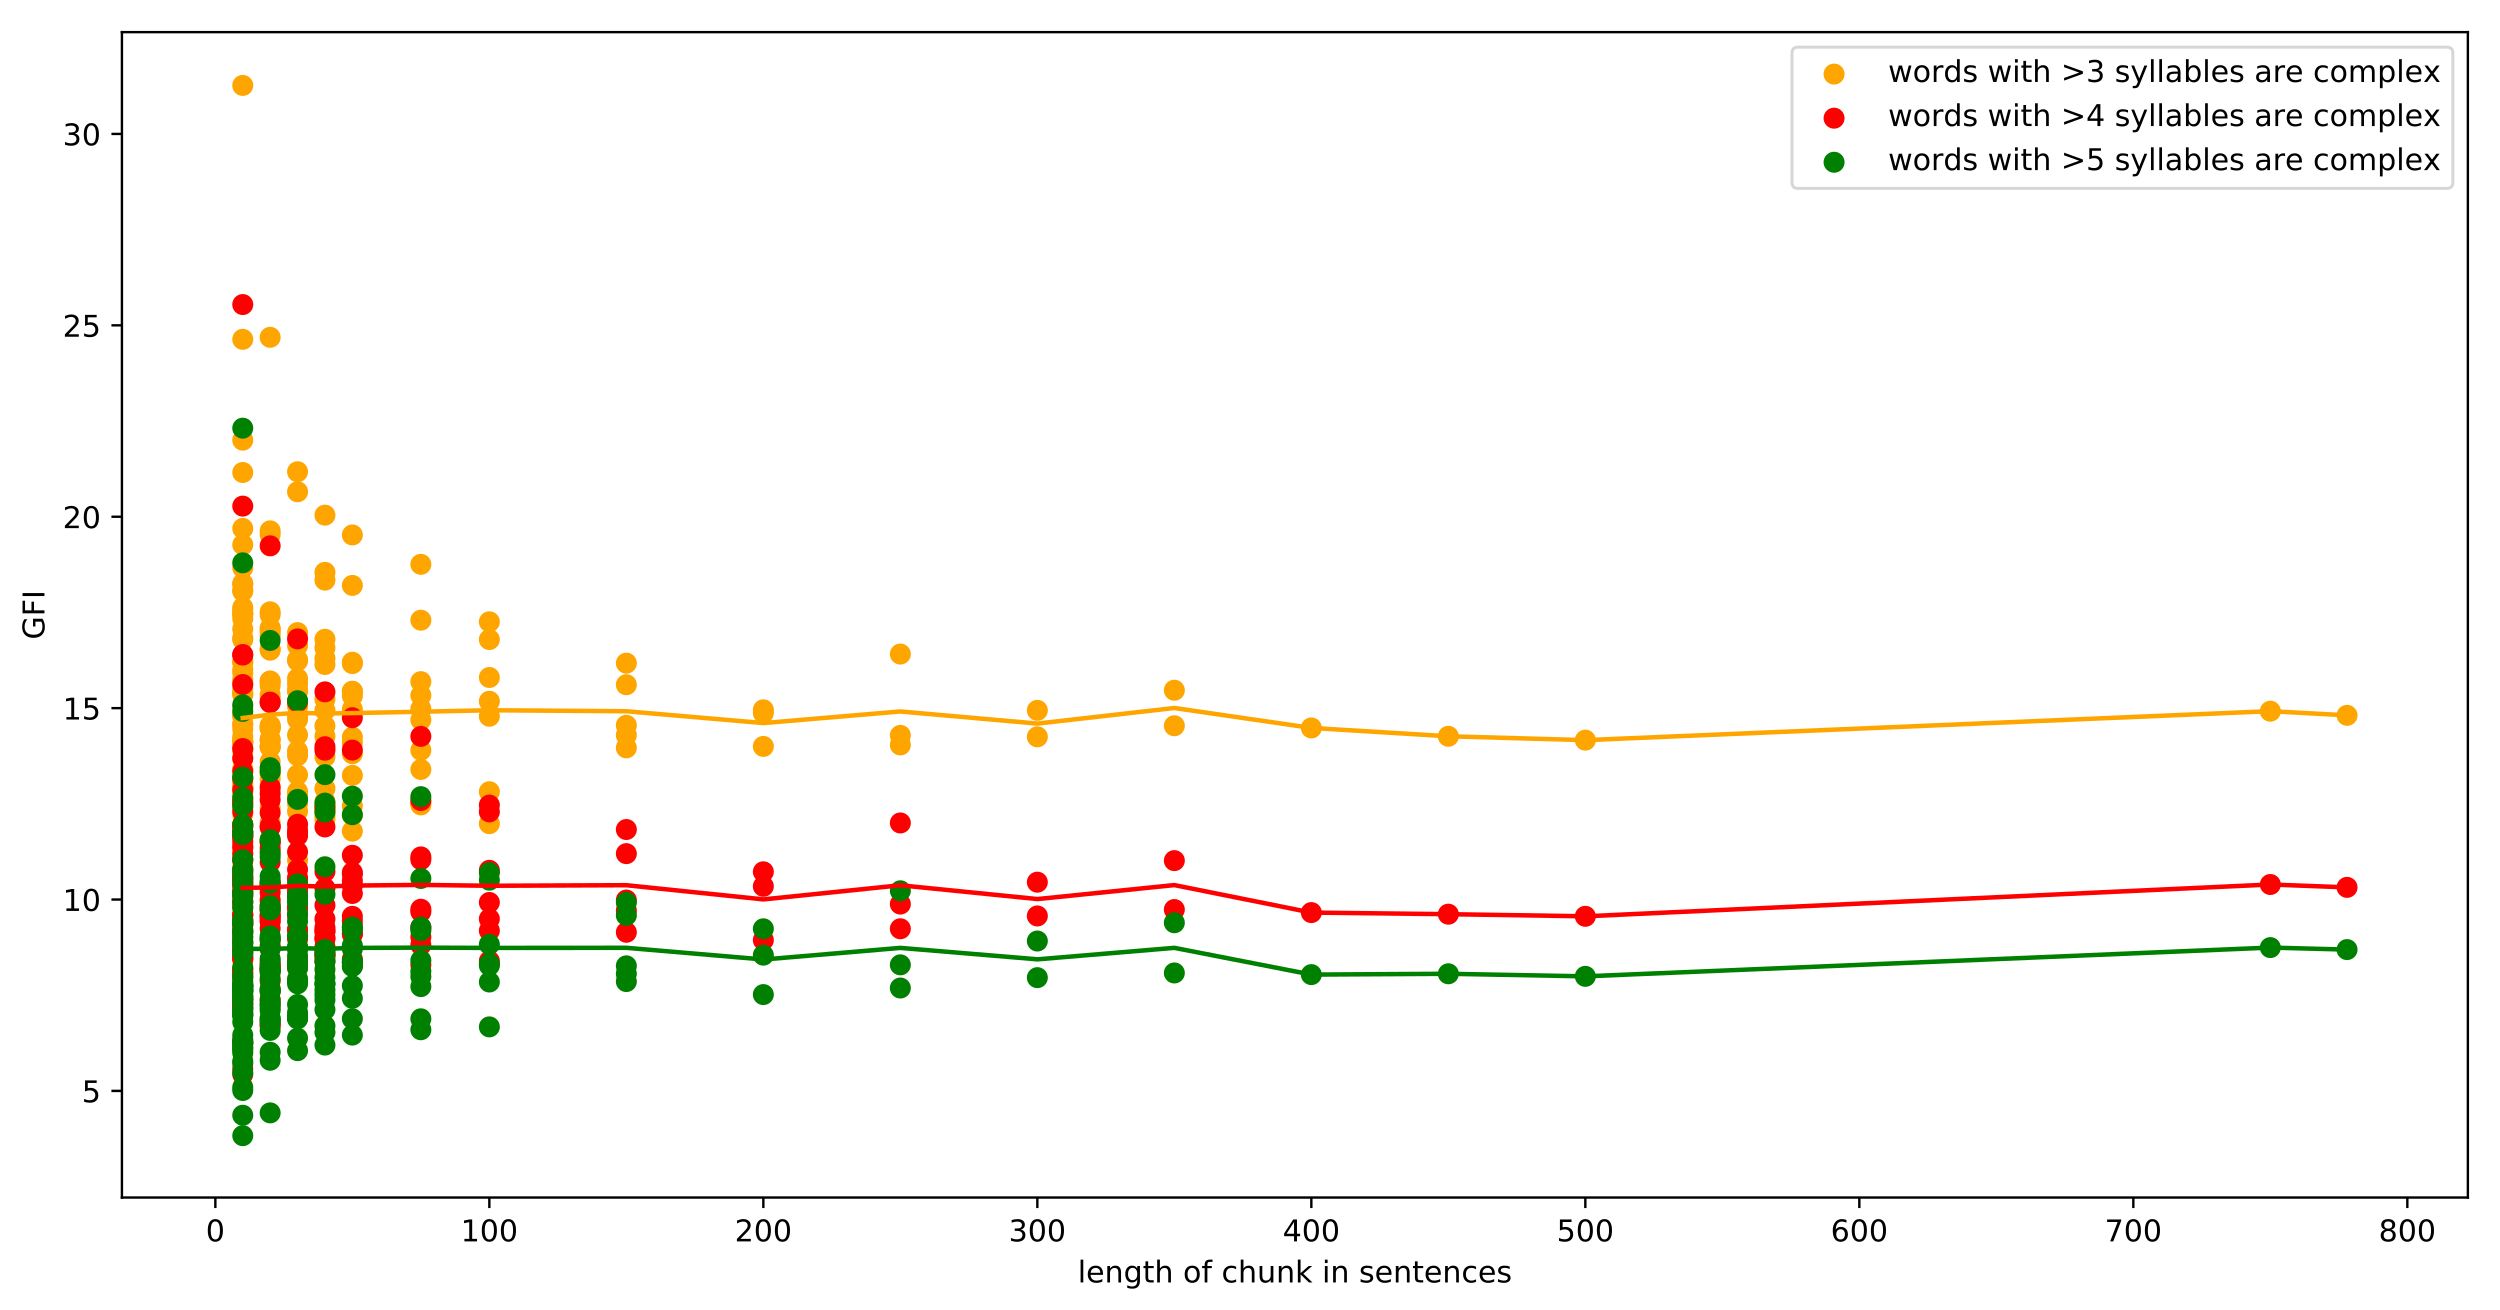<?xml version="1.0" encoding="utf-8" standalone="no"?>
<!DOCTYPE svg PUBLIC "-//W3C//DTD SVG 1.1//EN"
  "http://www.w3.org/Graphics/SVG/1.1/DTD/svg11.dtd">
<!-- Created with matplotlib (https://matplotlib.org/) -->
<svg height="436.336pt" version="1.1" viewBox="0 0 832.503 436.336" width="832.503pt" xmlns="http://www.w3.org/2000/svg" xmlns:xlink="http://www.w3.org/1999/xlink">
 <defs>
  <style type="text/css">
*{stroke-linecap:butt;stroke-linejoin:round;}
  </style>
 </defs>
 <g id="figure_1">
  <g id="patch_1">
   <path d="M 0 436.336 
L 832.503 436.336 
L 832.503 0 
L 0 0 
z
" style="fill:#ffffff;"/>
  </g>
  <g id="axes_1">
   <g id="patch_2">
    <path d="M 40.603 398.78 
L 821.803 398.78 
L 821.803 10.7 
L 40.603 10.7 
z
" style="fill:#ffffff;"/>
   </g>
   <g id="PathCollection_1">
    <defs>
     <path d="M 0 3 
C 0.796 3 1.559 2.684 2.121 2.121 
C 2.684 1.559 3 0.796 3 0 
C 3 -0.796 2.684 -1.559 2.121 -2.121 
C 1.559 -2.684 0.796 -3 0 -3 
C -0.796 -3 -1.559 -2.684 -2.121 -2.121 
C -2.684 -1.559 -3 -0.796 -3 0 
C -3 0.796 -2.684 1.559 -2.121 2.121 
C -1.559 2.684 -0.796 3 0 3 
z
" id="mbafe0787bd" style="stroke:#ffa500;"/>
    </defs>
    <g clip-path="url(#p955e09a30f)">
     <use style="fill:#ffa500;stroke:#ffa500;" x="781.57" xlink:href="#mbafe0787bd" y="238.205"/>
     <use style="fill:#ffa500;stroke:#ffa500;" x="756.022" xlink:href="#mbafe0787bd" y="236.824"/>
     <use style="fill:#ffa500;stroke:#ffa500;" x="527.919" xlink:href="#mbafe0787bd" y="246.47"/>
     <use style="fill:#ffa500;stroke:#ffa500;" x="482.298" xlink:href="#mbafe0787bd" y="245.187"/>
     <use style="fill:#ffa500;stroke:#ffa500;" x="436.678" xlink:href="#mbafe0787bd" y="242.404"/>
     <use style="fill:#ffa500;stroke:#ffa500;" x="391.057" xlink:href="#mbafe0787bd" y="241.675"/>
     <use style="fill:#ffa500;stroke:#ffa500;" x="391.057" xlink:href="#mbafe0787bd" y="229.851"/>
     <use style="fill:#ffa500;stroke:#ffa500;" x="345.436" xlink:href="#mbafe0787bd" y="245.365"/>
     <use style="fill:#ffa500;stroke:#ffa500;" x="345.436" xlink:href="#mbafe0787bd" y="236.543"/>
     <use style="fill:#ffa500;stroke:#ffa500;" x="299.816" xlink:href="#mbafe0787bd" y="248.068"/>
     <use style="fill:#ffa500;stroke:#ffa500;" x="299.816" xlink:href="#mbafe0787bd" y="244.883"/>
     <use style="fill:#ffa500;stroke:#ffa500;" x="299.816" xlink:href="#mbafe0787bd" y="217.804"/>
     <use style="fill:#ffa500;stroke:#ffa500;" x="254.195" xlink:href="#mbafe0787bd" y="248.556"/>
     <use style="fill:#ffa500;stroke:#ffa500;" x="254.195" xlink:href="#mbafe0787bd" y="236.372"/>
     <use style="fill:#ffa500;stroke:#ffa500;" x="254.195" xlink:href="#mbafe0787bd" y="237.423"/>
     <use style="fill:#ffa500;stroke:#ffa500;" x="208.574" xlink:href="#mbafe0787bd" y="241.517"/>
     <use style="fill:#ffa500;stroke:#ffa500;" x="208.574" xlink:href="#mbafe0787bd" y="249.04"/>
     <use style="fill:#ffa500;stroke:#ffa500;" x="208.574" xlink:href="#mbafe0787bd" y="244.806"/>
     <use style="fill:#ffa500;stroke:#ffa500;" x="208.574" xlink:href="#mbafe0787bd" y="228.014"/>
     <use style="fill:#ffa500;stroke:#ffa500;" x="208.574" xlink:href="#mbafe0787bd" y="220.833"/>
     <use style="fill:#ffa500;stroke:#ffa500;" x="162.954" xlink:href="#mbafe0787bd" y="225.604"/>
     <use style="fill:#ffa500;stroke:#ffa500;" x="162.954" xlink:href="#mbafe0787bd" y="274.277"/>
     <use style="fill:#ffa500;stroke:#ffa500;" x="162.954" xlink:href="#mbafe0787bd" y="238.509"/>
     <use style="fill:#ffa500;stroke:#ffa500;" x="162.954" xlink:href="#mbafe0787bd" y="233.525"/>
     <use style="fill:#ffa500;stroke:#ffa500;" x="162.954" xlink:href="#mbafe0787bd" y="263.644"/>
     <use style="fill:#ffa500;stroke:#ffa500;" x="162.954" xlink:href="#mbafe0787bd" y="212.972"/>
     <use style="fill:#ffa500;stroke:#ffa500;" x="162.954" xlink:href="#mbafe0787bd" y="207.063"/>
     <use style="fill:#ffa500;stroke:#ffa500;" x="140.143" xlink:href="#mbafe0787bd" y="226.99"/>
     <use style="fill:#ffa500;stroke:#ffa500;" x="140.143" xlink:href="#mbafe0787bd" y="256.227"/>
     <use style="fill:#ffa500;stroke:#ffa500;" x="140.143" xlink:href="#mbafe0787bd" y="268.034"/>
     <use style="fill:#ffa500;stroke:#ffa500;" x="140.143" xlink:href="#mbafe0787bd" y="231.566"/>
     <use style="fill:#ffa500;stroke:#ffa500;" x="140.143" xlink:href="#mbafe0787bd" y="239.71"/>
     <use style="fill:#ffa500;stroke:#ffa500;" x="140.143" xlink:href="#mbafe0787bd" y="249.829"/>
     <use style="fill:#ffa500;stroke:#ffa500;" x="140.143" xlink:href="#mbafe0787bd" y="267.249"/>
     <use style="fill:#ffa500;stroke:#ffa500;" x="140.143" xlink:href="#mbafe0787bd" y="187.927"/>
     <use style="fill:#ffa500;stroke:#ffa500;" x="140.143" xlink:href="#mbafe0787bd" y="206.52"/>
     <use style="fill:#ffa500;stroke:#ffa500;" x="140.143" xlink:href="#mbafe0787bd" y="236.041"/>
     <use style="fill:#ffa500;stroke:#ffa500;" x="117.333" xlink:href="#mbafe0787bd" y="220.969"/>
     <use style="fill:#ffa500;stroke:#ffa500;" x="117.333" xlink:href="#mbafe0787bd" y="230.325"/>
     <use style="fill:#ffa500;stroke:#ffa500;" x="117.333" xlink:href="#mbafe0787bd" y="276.772"/>
     <use style="fill:#ffa500;stroke:#ffa500;" x="117.333" xlink:href="#mbafe0787bd" y="271.486"/>
     <use style="fill:#ffa500;stroke:#ffa500;" x="117.333" xlink:href="#mbafe0787bd" y="245.47"/>
     <use style="fill:#ffa500;stroke:#ffa500;" x="117.333" xlink:href="#mbafe0787bd" y="231.754"/>
     <use style="fill:#ffa500;stroke:#ffa500;" x="117.333" xlink:href="#mbafe0787bd" y="220.519"/>
     <use style="fill:#ffa500;stroke:#ffa500;" x="117.333" xlink:href="#mbafe0787bd" y="247.452"/>
     <use style="fill:#ffa500;stroke:#ffa500;" x="117.333" xlink:href="#mbafe0787bd" y="268.407"/>
     <use style="fill:#ffa500;stroke:#ffa500;" x="117.333" xlink:href="#mbafe0787bd" y="258.208"/>
     <use style="fill:#ffa500;stroke:#ffa500;" x="117.333" xlink:href="#mbafe0787bd" y="230.175"/>
     <use style="fill:#ffa500;stroke:#ffa500;" x="117.333" xlink:href="#mbafe0787bd" y="194.947"/>
     <use style="fill:#ffa500;stroke:#ffa500;" x="117.333" xlink:href="#mbafe0787bd" y="178.138"/>
     <use style="fill:#ffa500;stroke:#ffa500;" x="117.333" xlink:href="#mbafe0787bd" y="236.213"/>
     <use style="fill:#ffa500;stroke:#ffa500;" x="117.333" xlink:href="#mbafe0787bd" y="250.984"/>
     <use style="fill:#ffa500;stroke:#ffa500;" x="108.209" xlink:href="#mbafe0787bd" y="219.229"/>
     <use style="fill:#ffa500;stroke:#ffa500;" x="108.209" xlink:href="#mbafe0787bd" y="221.277"/>
     <use style="fill:#ffa500;stroke:#ffa500;" x="108.209" xlink:href="#mbafe0787bd" y="266.905"/>
     <use style="fill:#ffa500;stroke:#ffa500;" x="108.209" xlink:href="#mbafe0787bd" y="268.811"/>
     <use style="fill:#ffa500;stroke:#ffa500;" x="108.209" xlink:href="#mbafe0787bd" y="269.42"/>
     <use style="fill:#ffa500;stroke:#ffa500;" x="108.209" xlink:href="#mbafe0787bd" y="252.018"/>
     <use style="fill:#ffa500;stroke:#ffa500;" x="108.209" xlink:href="#mbafe0787bd" y="236.491"/>
     <use style="fill:#ffa500;stroke:#ffa500;" x="108.209" xlink:href="#mbafe0787bd" y="212.875"/>
     <use style="fill:#ffa500;stroke:#ffa500;" x="108.209" xlink:href="#mbafe0787bd" y="232.852"/>
     <use style="fill:#ffa500;stroke:#ffa500;" x="108.209" xlink:href="#mbafe0787bd" y="241.748"/>
     <use style="fill:#ffa500;stroke:#ffa500;" x="108.209" xlink:href="#mbafe0787bd" y="271.418"/>
     <use style="fill:#ffa500;stroke:#ffa500;" x="108.209" xlink:href="#mbafe0787bd" y="262.566"/>
     <use style="fill:#ffa500;stroke:#ffa500;" x="108.209" xlink:href="#mbafe0787bd" y="269.94"/>
     <use style="fill:#ffa500;stroke:#ffa500;" x="108.209" xlink:href="#mbafe0787bd" y="193.189"/>
     <use style="fill:#ffa500;stroke:#ffa500;" x="108.209" xlink:href="#mbafe0787bd" y="190.597"/>
     <use style="fill:#ffa500;stroke:#ffa500;" x="108.209" xlink:href="#mbafe0787bd" y="171.545"/>
     <use style="fill:#ffa500;stroke:#ffa500;" x="108.209" xlink:href="#mbafe0787bd" y="245.18"/>
     <use style="fill:#ffa500;stroke:#ffa500;" x="108.209" xlink:href="#mbafe0787bd" y="215.752"/>
     <use style="fill:#ffa500;stroke:#ffa500;" x="108.209" xlink:href="#mbafe0787bd" y="272.736"/>
     <use style="fill:#ffa500;stroke:#ffa500;" x="99.085" xlink:href="#mbafe0787bd" y="210.662"/>
     <use style="fill:#ffa500;stroke:#ffa500;" x="99.085" xlink:href="#mbafe0787bd" y="238.324"/>
     <use style="fill:#ffa500;stroke:#ffa500;" x="99.085" xlink:href="#mbafe0787bd" y="230.266"/>
     <use style="fill:#ffa500;stroke:#ffa500;" x="99.085" xlink:href="#mbafe0787bd" y="263.583"/>
     <use style="fill:#ffa500;stroke:#ffa500;" x="99.085" xlink:href="#mbafe0787bd" y="265.199"/>
     <use style="fill:#ffa500;stroke:#ffa500;" x="99.085" xlink:href="#mbafe0787bd" y="265.769"/>
     <use style="fill:#ffa500;stroke:#ffa500;" x="99.085" xlink:href="#mbafe0787bd" y="270.175"/>
     <use style="fill:#ffa500;stroke:#ffa500;" x="99.085" xlink:href="#mbafe0787bd" y="251.654"/>
     <use style="fill:#ffa500;stroke:#ffa500;" x="99.085" xlink:href="#mbafe0787bd" y="239.591"/>
     <use style="fill:#ffa500;stroke:#ffa500;" x="99.085" xlink:href="#mbafe0787bd" y="220.064"/>
     <use style="fill:#ffa500;stroke:#ffa500;" x="99.085" xlink:href="#mbafe0787bd" y="225.923"/>
     <use style="fill:#ffa500;stroke:#ffa500;" x="99.085" xlink:href="#mbafe0787bd" y="227.604"/>
     <use style="fill:#ffa500;stroke:#ffa500;" x="99.085" xlink:href="#mbafe0787bd" y="235.257"/>
     <use style="fill:#ffa500;stroke:#ffa500;" x="99.085" xlink:href="#mbafe0787bd" y="286.436"/>
     <use style="fill:#ffa500;stroke:#ffa500;" x="99.085" xlink:href="#mbafe0787bd" y="250.087"/>
     <use style="fill:#ffa500;stroke:#ffa500;" x="99.085" xlink:href="#mbafe0787bd" y="264.587"/>
     <use style="fill:#ffa500;stroke:#ffa500;" x="99.085" xlink:href="#mbafe0787bd" y="258.041"/>
     <use style="fill:#ffa500;stroke:#ffa500;" x="99.085" xlink:href="#mbafe0787bd" y="244.718"/>
     <use style="fill:#ffa500;stroke:#ffa500;" x="99.085" xlink:href="#mbafe0787bd" y="157.088"/>
     <use style="fill:#ffa500;stroke:#ffa500;" x="99.085" xlink:href="#mbafe0787bd" y="214.982"/>
     <use style="fill:#ffa500;stroke:#ffa500;" x="99.085" xlink:href="#mbafe0787bd" y="229.711"/>
     <use style="fill:#ffa500;stroke:#ffa500;" x="99.085" xlink:href="#mbafe0787bd" y="163.761"/>
     <use style="fill:#ffa500;stroke:#ffa500;" x="99.085" xlink:href="#mbafe0787bd" y="233.484"/>
     <use style="fill:#ffa500;stroke:#ffa500;" x="99.085" xlink:href="#mbafe0787bd" y="219.702"/>
     <use style="fill:#ffa500;stroke:#ffa500;" x="99.085" xlink:href="#mbafe0787bd" y="267.51"/>
     <use style="fill:#ffa500;stroke:#ffa500;" x="89.961" xlink:href="#mbafe0787bd" y="226.768"/>
     <use style="fill:#ffa500;stroke:#ffa500;" x="89.961" xlink:href="#mbafe0787bd" y="211.891"/>
     <use style="fill:#ffa500;stroke:#ffa500;" x="89.961" xlink:href="#mbafe0787bd" y="232.677"/>
     <use style="fill:#ffa500;stroke:#ffa500;" x="89.961" xlink:href="#mbafe0787bd" y="210.529"/>
     <use style="fill:#ffa500;stroke:#ffa500;" x="89.961" xlink:href="#mbafe0787bd" y="242.578"/>
     <use style="fill:#ffa500;stroke:#ffa500;" x="89.961" xlink:href="#mbafe0787bd" y="294.648"/>
     <use style="fill:#ffa500;stroke:#ffa500;" x="89.961" xlink:href="#mbafe0787bd" y="262.831"/>
     <use style="fill:#ffa500;stroke:#ffa500;" x="89.961" xlink:href="#mbafe0787bd" y="273.957"/>
     <use style="fill:#ffa500;stroke:#ffa500;" x="89.961" xlink:href="#mbafe0787bd" y="259.415"/>
     <use style="fill:#ffa500;stroke:#ffa500;" x="89.961" xlink:href="#mbafe0787bd" y="279.593"/>
     <use style="fill:#ffa500;stroke:#ffa500;" x="89.961" xlink:href="#mbafe0787bd" y="257.125"/>
     <use style="fill:#ffa500;stroke:#ffa500;" x="89.961" xlink:href="#mbafe0787bd" y="246.505"/>
     <use style="fill:#ffa500;stroke:#ffa500;" x="89.961" xlink:href="#mbafe0787bd" y="241.616"/>
     <use style="fill:#ffa500;stroke:#ffa500;" x="89.961" xlink:href="#mbafe0787bd" y="231.357"/>
     <use style="fill:#ffa500;stroke:#ffa500;" x="89.961" xlink:href="#mbafe0787bd" y="216.095"/>
     <use style="fill:#ffa500;stroke:#ffa500;" x="89.961" xlink:href="#mbafe0787bd" y="209.644"/>
     <use style="fill:#ffa500;stroke:#ffa500;" x="89.961" xlink:href="#mbafe0787bd" y="216.513"/>
     <use style="fill:#ffa500;stroke:#ffa500;" x="89.961" xlink:href="#mbafe0787bd" y="248.659"/>
     <use style="fill:#ffa500;stroke:#ffa500;" x="89.961" xlink:href="#mbafe0787bd" y="257.773"/>
     <use style="fill:#ffa500;stroke:#ffa500;" x="89.961" xlink:href="#mbafe0787bd" y="226.891"/>
     <use style="fill:#ffa500;stroke:#ffa500;" x="89.961" xlink:href="#mbafe0787bd" y="299.228"/>
     <use style="fill:#ffa500;stroke:#ffa500;" x="89.961" xlink:href="#mbafe0787bd" y="246.164"/>
     <use style="fill:#ffa500;stroke:#ffa500;" x="89.961" xlink:href="#mbafe0787bd" y="269.026"/>
     <use style="fill:#ffa500;stroke:#ffa500;" x="89.961" xlink:href="#mbafe0787bd" y="256.298"/>
     <use style="fill:#ffa500;stroke:#ffa500;" x="89.961" xlink:href="#mbafe0787bd" y="248.593"/>
     <use style="fill:#ffa500;stroke:#ffa500;" x="89.961" xlink:href="#mbafe0787bd" y="283.461"/>
     <use style="fill:#ffa500;stroke:#ffa500;" x="89.961" xlink:href="#mbafe0787bd" y="209.093"/>
     <use style="fill:#ffa500;stroke:#ffa500;" x="89.961" xlink:href="#mbafe0787bd" y="178.067"/>
     <use style="fill:#ffa500;stroke:#ffa500;" x="89.961" xlink:href="#mbafe0787bd" y="176.772"/>
     <use style="fill:#ffa500;stroke:#ffa500;" x="89.961" xlink:href="#mbafe0787bd" y="204.702"/>
     <use style="fill:#ffa500;stroke:#ffa500;" x="89.961" xlink:href="#mbafe0787bd" y="242.427"/>
     <use style="fill:#ffa500;stroke:#ffa500;" x="89.961" xlink:href="#mbafe0787bd" y="112.326"/>
     <use style="fill:#ffa500;stroke:#ffa500;" x="89.961" xlink:href="#mbafe0787bd" y="241.651"/>
     <use style="fill:#ffa500;stroke:#ffa500;" x="89.961" xlink:href="#mbafe0787bd" y="248.783"/>
     <use style="fill:#ffa500;stroke:#ffa500;" x="89.961" xlink:href="#mbafe0787bd" y="203.726"/>
     <use style="fill:#ffa500;stroke:#ffa500;" x="89.961" xlink:href="#mbafe0787bd" y="228.301"/>
     <use style="fill:#ffa500;stroke:#ffa500;" x="89.961" xlink:href="#mbafe0787bd" y="253.651"/>
     <use style="fill:#ffa500;stroke:#ffa500;" x="89.961" xlink:href="#mbafe0787bd" y="293.84"/>
     <use style="fill:#ffa500;stroke:#ffa500;" x="80.836" xlink:href="#mbafe0787bd" y="196.896"/>
     <use style="fill:#ffa500;stroke:#ffa500;" x="80.836" xlink:href="#mbafe0787bd" y="258.937"/>
     <use style="fill:#ffa500;stroke:#ffa500;" x="80.836" xlink:href="#mbafe0787bd" y="181.404"/>
     <use style="fill:#ffa500;stroke:#ffa500;" x="80.836" xlink:href="#mbafe0787bd" y="247.243"/>
     <use style="fill:#ffa500;stroke:#ffa500;" x="80.836" xlink:href="#mbafe0787bd" y="222.976"/>
     <use style="fill:#ffa500;stroke:#ffa500;" x="80.836" xlink:href="#mbafe0787bd" y="241.277"/>
     <use style="fill:#ffa500;stroke:#ffa500;" x="80.836" xlink:href="#mbafe0787bd" y="226.266"/>
     <use style="fill:#ffa500;stroke:#ffa500;" x="80.836" xlink:href="#mbafe0787bd" y="194.386"/>
     <use style="fill:#ffa500;stroke:#ffa500;" x="80.836" xlink:href="#mbafe0787bd" y="275.51"/>
     <use style="fill:#ffa500;stroke:#ffa500;" x="80.836" xlink:href="#mbafe0787bd" y="212.458"/>
     <use style="fill:#ffa500;stroke:#ffa500;" x="80.836" xlink:href="#mbafe0787bd" y="294.996"/>
     <use style="fill:#ffa500;stroke:#ffa500;" x="80.836" xlink:href="#mbafe0787bd" y="293.814"/>
     <use style="fill:#ffa500;stroke:#ffa500;" x="80.836" xlink:href="#mbafe0787bd" y="262.349"/>
     <use style="fill:#ffa500;stroke:#ffa500;" x="80.836" xlink:href="#mbafe0787bd" y="262.557"/>
     <use style="fill:#ffa500;stroke:#ffa500;" x="80.836" xlink:href="#mbafe0787bd" y="269.017"/>
     <use style="fill:#ffa500;stroke:#ffa500;" x="80.836" xlink:href="#mbafe0787bd" y="278.999"/>
     <use style="fill:#ffa500;stroke:#ffa500;" x="80.836" xlink:href="#mbafe0787bd" y="269.026"/>
     <use style="fill:#ffa500;stroke:#ffa500;" x="80.836" xlink:href="#mbafe0787bd" y="250.287"/>
     <use style="fill:#ffa500;stroke:#ffa500;" x="80.836" xlink:href="#mbafe0787bd" y="266.381"/>
     <use style="fill:#ffa500;stroke:#ffa500;" x="80.836" xlink:href="#mbafe0787bd" y="293.481"/>
     <use style="fill:#ffa500;stroke:#ffa500;" x="80.836" xlink:href="#mbafe0787bd" y="252.674"/>
     <use style="fill:#ffa500;stroke:#ffa500;" x="80.836" xlink:href="#mbafe0787bd" y="261.68"/>
     <use style="fill:#ffa500;stroke:#ffa500;" x="80.836" xlink:href="#mbafe0787bd" y="262.791"/>
     <use style="fill:#ffa500;stroke:#ffa500;" x="80.836" xlink:href="#mbafe0787bd" y="231.134"/>
     <use style="fill:#ffa500;stroke:#ffa500;" x="80.836" xlink:href="#mbafe0787bd" y="220.421"/>
     <use style="fill:#ffa500;stroke:#ffa500;" x="80.836" xlink:href="#mbafe0787bd" y="265.413"/>
     <use style="fill:#ffa500;stroke:#ffa500;" x="80.836" xlink:href="#mbafe0787bd" y="235.432"/>
     <use style="fill:#ffa500;stroke:#ffa500;" x="80.836" xlink:href="#mbafe0787bd" y="227.357"/>
     <use style="fill:#ffa500;stroke:#ffa500;" x="80.836" xlink:href="#mbafe0787bd" y="229.317"/>
     <use style="fill:#ffa500;stroke:#ffa500;" x="80.836" xlink:href="#mbafe0787bd" y="202.299"/>
     <use style="fill:#ffa500;stroke:#ffa500;" x="80.836" xlink:href="#mbafe0787bd" y="246.931"/>
     <use style="fill:#ffa500;stroke:#ffa500;" x="80.836" xlink:href="#mbafe0787bd" y="175.975"/>
     <use style="fill:#ffa500;stroke:#ffa500;" x="80.836" xlink:href="#mbafe0787bd" y="249.225"/>
     <use style="fill:#ffa500;stroke:#ffa500;" x="80.836" xlink:href="#mbafe0787bd" y="189.098"/>
     <use style="fill:#ffa500;stroke:#ffa500;" x="80.836" xlink:href="#mbafe0787bd" y="224.082"/>
     <use style="fill:#ffa500;stroke:#ffa500;" x="80.836" xlink:href="#mbafe0787bd" y="271.129"/>
     <use style="fill:#ffa500;stroke:#ffa500;" x="80.836" xlink:href="#mbafe0787bd" y="306.347"/>
     <use style="fill:#ffa500;stroke:#ffa500;" x="80.836" xlink:href="#mbafe0787bd" y="220.509"/>
     <use style="fill:#ffa500;stroke:#ffa500;" x="80.836" xlink:href="#mbafe0787bd" y="194.427"/>
     <use style="fill:#ffa500;stroke:#ffa500;" x="80.836" xlink:href="#mbafe0787bd" y="260.763"/>
     <use style="fill:#ffa500;stroke:#ffa500;" x="80.836" xlink:href="#mbafe0787bd" y="319.877"/>
     <use style="fill:#ffa500;stroke:#ffa500;" x="80.836" xlink:href="#mbafe0787bd" y="278.578"/>
     <use style="fill:#ffa500;stroke:#ffa500;" x="80.836" xlink:href="#mbafe0787bd" y="249.508"/>
     <use style="fill:#ffa500;stroke:#ffa500;" x="80.836" xlink:href="#mbafe0787bd" y="242.804"/>
     <use style="fill:#ffa500;stroke:#ffa500;" x="80.836" xlink:href="#mbafe0787bd" y="256.102"/>
     <use style="fill:#ffa500;stroke:#ffa500;" x="80.836" xlink:href="#mbafe0787bd" y="282.638"/>
     <use style="fill:#ffa500;stroke:#ffa500;" x="80.836" xlink:href="#mbafe0787bd" y="231.288"/>
     <use style="fill:#ffa500;stroke:#ffa500;" x="80.836" xlink:href="#mbafe0787bd" y="281.46"/>
     <use style="fill:#ffa500;stroke:#ffa500;" x="80.836" xlink:href="#mbafe0787bd" y="241.073"/>
     <use style="fill:#ffa500;stroke:#ffa500;" x="80.836" xlink:href="#mbafe0787bd" y="256.276"/>
     <use style="fill:#ffa500;stroke:#ffa500;" x="80.836" xlink:href="#mbafe0787bd" y="264.456"/>
     <use style="fill:#ffa500;stroke:#ffa500;" x="80.836" xlink:href="#mbafe0787bd" y="307.579"/>
     <use style="fill:#ffa500;stroke:#ffa500;" x="80.836" xlink:href="#mbafe0787bd" y="267.444"/>
     <use style="fill:#ffa500;stroke:#ffa500;" x="80.836" xlink:href="#mbafe0787bd" y="157.34"/>
     <use style="fill:#ffa500;stroke:#ffa500;" x="80.836" xlink:href="#mbafe0787bd" y="146.578"/>
     <use style="fill:#ffa500;stroke:#ffa500;" x="80.836" xlink:href="#mbafe0787bd" y="212.968"/>
     <use style="fill:#ffa500;stroke:#ffa500;" x="80.836" xlink:href="#mbafe0787bd" y="112.997"/>
     <use style="fill:#ffa500;stroke:#ffa500;" x="80.836" xlink:href="#mbafe0787bd" y="230.612"/>
     <use style="fill:#ffa500;stroke:#ffa500;" x="80.836" xlink:href="#mbafe0787bd" y="209.457"/>
     <use style="fill:#ffa500;stroke:#ffa500;" x="80.836" xlink:href="#mbafe0787bd" y="196.579"/>
     <use style="fill:#ffa500;stroke:#ffa500;" x="80.836" xlink:href="#mbafe0787bd" y="238.595"/>
     <use style="fill:#ffa500;stroke:#ffa500;" x="80.836" xlink:href="#mbafe0787bd" y="246.24"/>
     <use style="fill:#ffa500;stroke:#ffa500;" x="80.836" xlink:href="#mbafe0787bd" y="205.986"/>
     <use style="fill:#ffa500;stroke:#ffa500;" x="80.836" xlink:href="#mbafe0787bd" y="28.443"/>
     <use style="fill:#ffa500;stroke:#ffa500;" x="80.836" xlink:href="#mbafe0787bd" y="204.386"/>
     <use style="fill:#ffa500;stroke:#ffa500;" x="80.836" xlink:href="#mbafe0787bd" y="281.913"/>
     <use style="fill:#ffa500;stroke:#ffa500;" x="80.836" xlink:href="#mbafe0787bd" y="238.052"/>
     <use style="fill:#ffa500;stroke:#ffa500;" x="80.836" xlink:href="#mbafe0787bd" y="259.38"/>
     <use style="fill:#ffa500;stroke:#ffa500;" x="80.836" xlink:href="#mbafe0787bd" y="204.276"/>
     <use style="fill:#ffa500;stroke:#ffa500;" x="80.836" xlink:href="#mbafe0787bd" y="203.044"/>
     <use style="fill:#ffa500;stroke:#ffa500;" x="80.836" xlink:href="#mbafe0787bd" y="204.283"/>
     <use style="fill:#ffa500;stroke:#ffa500;" x="80.836" xlink:href="#mbafe0787bd" y="247.083"/>
     <use style="fill:#ffa500;stroke:#ffa500;" x="80.836" xlink:href="#mbafe0787bd" y="262.387"/>
     <use style="fill:#ffa500;stroke:#ffa500;" x="80.836" xlink:href="#mbafe0787bd" y="245.245"/>
     <use style="fill:#ffa500;stroke:#ffa500;" x="80.836" xlink:href="#mbafe0787bd" y="297.166"/>
     <use style="fill:#ffa500;stroke:#ffa500;" x="80.836" xlink:href="#mbafe0787bd" y="288.635"/>
     <use style="fill:#ffa500;stroke:#ffa500;" x="80.836" xlink:href="#mbafe0787bd" y="284.333"/>
    </g>
   </g>
   <g id="PathCollection_2">
    <defs>
     <path d="M 0 3 
C 0.796 3 1.559 2.684 2.121 2.121 
C 2.684 1.559 3 0.796 3 0 
C 3 -0.796 2.684 -1.559 2.121 -2.121 
C 1.559 -2.684 0.796 -3 0 -3 
C -0.796 -3 -1.559 -2.684 -2.121 -2.121 
C -2.684 -1.559 -3 -0.796 -3 0 
C -3 0.796 -2.684 1.559 -2.121 2.121 
C -1.559 2.684 -0.796 3 0 3 
z
" id="m285327b2e0" style="stroke:#ff0000;"/>
    </defs>
    <g clip-path="url(#p955e09a30f)">
     <use style="fill:#ff0000;stroke:#ff0000;" x="781.57" xlink:href="#m285327b2e0" y="295.495"/>
     <use style="fill:#ff0000;stroke:#ff0000;" x="756.022" xlink:href="#m285327b2e0" y="294.539"/>
     <use style="fill:#ff0000;stroke:#ff0000;" x="527.919" xlink:href="#m285327b2e0" y="305.131"/>
     <use style="fill:#ff0000;stroke:#ff0000;" x="482.298" xlink:href="#m285327b2e0" y="304.424"/>
     <use style="fill:#ff0000;stroke:#ff0000;" x="436.678" xlink:href="#m285327b2e0" y="303.893"/>
     <use style="fill:#ff0000;stroke:#ff0000;" x="391.057" xlink:href="#m285327b2e0" y="302.883"/>
     <use style="fill:#ff0000;stroke:#ff0000;" x="391.057" xlink:href="#m285327b2e0" y="286.585"/>
     <use style="fill:#ff0000;stroke:#ff0000;" x="345.436" xlink:href="#m285327b2e0" y="305.017"/>
     <use style="fill:#ff0000;stroke:#ff0000;" x="345.436" xlink:href="#m285327b2e0" y="293.766"/>
     <use style="fill:#ff0000;stroke:#ff0000;" x="299.816" xlink:href="#m285327b2e0" y="309.278"/>
     <use style="fill:#ff0000;stroke:#ff0000;" x="299.816" xlink:href="#m285327b2e0" y="301.054"/>
     <use style="fill:#ff0000;stroke:#ff0000;" x="299.816" xlink:href="#m285327b2e0" y="274.049"/>
     <use style="fill:#ff0000;stroke:#ff0000;" x="254.195" xlink:href="#m285327b2e0" y="313.051"/>
     <use style="fill:#ff0000;stroke:#ff0000;" x="254.195" xlink:href="#m285327b2e0" y="295.145"/>
     <use style="fill:#ff0000;stroke:#ff0000;" x="254.195" xlink:href="#m285327b2e0" y="290.308"/>
     <use style="fill:#ff0000;stroke:#ff0000;" x="208.574" xlink:href="#m285327b2e0" y="310.449"/>
     <use style="fill:#ff0000;stroke:#ff0000;" x="208.574" xlink:href="#m285327b2e0" y="299.708"/>
     <use style="fill:#ff0000;stroke:#ff0000;" x="208.574" xlink:href="#m285327b2e0" y="303.201"/>
     <use style="fill:#ff0000;stroke:#ff0000;" x="208.574" xlink:href="#m285327b2e0" y="284.263"/>
     <use style="fill:#ff0000;stroke:#ff0000;" x="208.574" xlink:href="#m285327b2e0" y="276.234"/>
     <use style="fill:#ff0000;stroke:#ff0000;" x="162.954" xlink:href="#m285327b2e0" y="305.999"/>
     <use style="fill:#ff0000;stroke:#ff0000;" x="162.954" xlink:href="#m285327b2e0" y="320.011"/>
     <use style="fill:#ff0000;stroke:#ff0000;" x="162.954" xlink:href="#m285327b2e0" y="289.814"/>
     <use style="fill:#ff0000;stroke:#ff0000;" x="162.954" xlink:href="#m285327b2e0" y="300.52"/>
     <use style="fill:#ff0000;stroke:#ff0000;" x="162.954" xlink:href="#m285327b2e0" y="309.916"/>
     <use style="fill:#ff0000;stroke:#ff0000;" x="162.954" xlink:href="#m285327b2e0" y="270.36"/>
     <use style="fill:#ff0000;stroke:#ff0000;" x="162.954" xlink:href="#m285327b2e0" y="268.094"/>
     <use style="fill:#ff0000;stroke:#ff0000;" x="140.143" xlink:href="#m285327b2e0" y="308.887"/>
     <use style="fill:#ff0000;stroke:#ff0000;" x="140.143" xlink:href="#m285327b2e0" y="312.021"/>
     <use style="fill:#ff0000;stroke:#ff0000;" x="140.143" xlink:href="#m285327b2e0" y="314.715"/>
     <use style="fill:#ff0000;stroke:#ff0000;" x="140.143" xlink:href="#m285327b2e0" y="285.353"/>
     <use style="fill:#ff0000;stroke:#ff0000;" x="140.143" xlink:href="#m285327b2e0" y="303.627"/>
     <use style="fill:#ff0000;stroke:#ff0000;" x="140.143" xlink:href="#m285327b2e0" y="302.774"/>
     <use style="fill:#ff0000;stroke:#ff0000;" x="140.143" xlink:href="#m285327b2e0" y="321.29"/>
     <use style="fill:#ff0000;stroke:#ff0000;" x="140.143" xlink:href="#m285327b2e0" y="245.222"/>
     <use style="fill:#ff0000;stroke:#ff0000;" x="140.143" xlink:href="#m285327b2e0" y="266.587"/>
     <use style="fill:#ff0000;stroke:#ff0000;" x="140.143" xlink:href="#m285327b2e0" y="286.28"/>
     <use style="fill:#ff0000;stroke:#ff0000;" x="117.333" xlink:href="#m285327b2e0" y="306.809"/>
     <use style="fill:#ff0000;stroke:#ff0000;" x="117.333" xlink:href="#m285327b2e0" y="305.134"/>
     <use style="fill:#ff0000;stroke:#ff0000;" x="117.333" xlink:href="#m285327b2e0" y="319.411"/>
     <use style="fill:#ff0000;stroke:#ff0000;" x="117.333" xlink:href="#m285327b2e0" y="320.499"/>
     <use style="fill:#ff0000;stroke:#ff0000;" x="117.333" xlink:href="#m285327b2e0" y="294.878"/>
     <use style="fill:#ff0000;stroke:#ff0000;" x="117.333" xlink:href="#m285327b2e0" y="284.806"/>
     <use style="fill:#ff0000;stroke:#ff0000;" x="117.333" xlink:href="#m285327b2e0" y="290.531"/>
     <use style="fill:#ff0000;stroke:#ff0000;" x="117.333" xlink:href="#m285327b2e0" y="311.043"/>
     <use style="fill:#ff0000;stroke:#ff0000;" x="117.333" xlink:href="#m285327b2e0" y="308.675"/>
     <use style="fill:#ff0000;stroke:#ff0000;" x="117.333" xlink:href="#m285327b2e0" y="310.974"/>
     <use style="fill:#ff0000;stroke:#ff0000;" x="117.333" xlink:href="#m285327b2e0" y="291.054"/>
     <use style="fill:#ff0000;stroke:#ff0000;" x="117.333" xlink:href="#m285327b2e0" y="249.787"/>
     <use style="fill:#ff0000;stroke:#ff0000;" x="117.333" xlink:href="#m285327b2e0" y="238.992"/>
     <use style="fill:#ff0000;stroke:#ff0000;" x="117.333" xlink:href="#m285327b2e0" y="297.53"/>
     <use style="fill:#ff0000;stroke:#ff0000;" x="117.333" xlink:href="#m285327b2e0" y="293.308"/>
     <use style="fill:#ff0000;stroke:#ff0000;" x="108.209" xlink:href="#m285327b2e0" y="301.447"/>
     <use style="fill:#ff0000;stroke:#ff0000;" x="108.209" xlink:href="#m285327b2e0" y="312.195"/>
     <use style="fill:#ff0000;stroke:#ff0000;" x="108.209" xlink:href="#m285327b2e0" y="315.301"/>
     <use style="fill:#ff0000;stroke:#ff0000;" x="108.209" xlink:href="#m285327b2e0" y="318.003"/>
     <use style="fill:#ff0000;stroke:#ff0000;" x="108.209" xlink:href="#m285327b2e0" y="317.027"/>
     <use style="fill:#ff0000;stroke:#ff0000;" x="108.209" xlink:href="#m285327b2e0" y="295.795"/>
     <use style="fill:#ff0000;stroke:#ff0000;" x="108.209" xlink:href="#m285327b2e0" y="290.228"/>
     <use style="fill:#ff0000;stroke:#ff0000;" x="108.209" xlink:href="#m285327b2e0" y="268.697"/>
     <use style="fill:#ff0000;stroke:#ff0000;" x="108.209" xlink:href="#m285327b2e0" y="310.271"/>
     <use style="fill:#ff0000;stroke:#ff0000;" x="108.209" xlink:href="#m285327b2e0" y="309.92"/>
     <use style="fill:#ff0000;stroke:#ff0000;" x="108.209" xlink:href="#m285327b2e0" y="308.845"/>
     <use style="fill:#ff0000;stroke:#ff0000;" x="108.209" xlink:href="#m285327b2e0" y="318.595"/>
     <use style="fill:#ff0000;stroke:#ff0000;" x="108.209" xlink:href="#m285327b2e0" y="320.058"/>
     <use style="fill:#ff0000;stroke:#ff0000;" x="108.209" xlink:href="#m285327b2e0" y="248.656"/>
     <use style="fill:#ff0000;stroke:#ff0000;" x="108.209" xlink:href="#m285327b2e0" y="249.824"/>
     <use style="fill:#ff0000;stroke:#ff0000;" x="108.209" xlink:href="#m285327b2e0" y="230.392"/>
     <use style="fill:#ff0000;stroke:#ff0000;" x="108.209" xlink:href="#m285327b2e0" y="306.038"/>
     <use style="fill:#ff0000;stroke:#ff0000;" x="108.209" xlink:href="#m285327b2e0" y="275.382"/>
     <use style="fill:#ff0000;stroke:#ff0000;" x="108.209" xlink:href="#m285327b2e0" y="312.698"/>
     <use style="fill:#ff0000;stroke:#ff0000;" x="99.085" xlink:href="#m285327b2e0" y="295.903"/>
     <use style="fill:#ff0000;stroke:#ff0000;" x="99.085" xlink:href="#m285327b2e0" y="321.465"/>
     <use style="fill:#ff0000;stroke:#ff0000;" x="99.085" xlink:href="#m285327b2e0" y="309.514"/>
     <use style="fill:#ff0000;stroke:#ff0000;" x="99.085" xlink:href="#m285327b2e0" y="311.895"/>
     <use style="fill:#ff0000;stroke:#ff0000;" x="99.085" xlink:href="#m285327b2e0" y="312.629"/>
     <use style="fill:#ff0000;stroke:#ff0000;" x="99.085" xlink:href="#m285327b2e0" y="319.78"/>
     <use style="fill:#ff0000;stroke:#ff0000;" x="99.085" xlink:href="#m285327b2e0" y="315.718"/>
     <use style="fill:#ff0000;stroke:#ff0000;" x="99.085" xlink:href="#m285327b2e0" y="292.882"/>
     <use style="fill:#ff0000;stroke:#ff0000;" x="99.085" xlink:href="#m285327b2e0" y="297.312"/>
     <use style="fill:#ff0000;stroke:#ff0000;" x="99.085" xlink:href="#m285327b2e0" y="274.489"/>
     <use style="fill:#ff0000;stroke:#ff0000;" x="99.085" xlink:href="#m285327b2e0" y="283.687"/>
     <use style="fill:#ff0000;stroke:#ff0000;" x="99.085" xlink:href="#m285327b2e0" y="304.827"/>
     <use style="fill:#ff0000;stroke:#ff0000;" x="99.085" xlink:href="#m285327b2e0" y="302.184"/>
     <use style="fill:#ff0000;stroke:#ff0000;" x="99.085" xlink:href="#m285327b2e0" y="338.888"/>
     <use style="fill:#ff0000;stroke:#ff0000;" x="99.085" xlink:href="#m285327b2e0" y="289.561"/>
     <use style="fill:#ff0000;stroke:#ff0000;" x="99.085" xlink:href="#m285327b2e0" y="322.224"/>
     <use style="fill:#ff0000;stroke:#ff0000;" x="99.085" xlink:href="#m285327b2e0" y="309.686"/>
     <use style="fill:#ff0000;stroke:#ff0000;" x="99.085" xlink:href="#m285327b2e0" y="298.217"/>
     <use style="fill:#ff0000;stroke:#ff0000;" x="99.085" xlink:href="#m285327b2e0" y="212.752"/>
     <use style="fill:#ff0000;stroke:#ff0000;" x="99.085" xlink:href="#m285327b2e0" y="276.531"/>
     <use style="fill:#ff0000;stroke:#ff0000;" x="99.085" xlink:href="#m285327b2e0" y="277.465"/>
     <use style="fill:#ff0000;stroke:#ff0000;" x="99.085" xlink:href="#m285327b2e0" y="233.753"/>
     <use style="fill:#ff0000;stroke:#ff0000;" x="99.085" xlink:href="#m285327b2e0" y="292.281"/>
     <use style="fill:#ff0000;stroke:#ff0000;" x="99.085" xlink:href="#m285327b2e0" y="278.333"/>
     <use style="fill:#ff0000;stroke:#ff0000;" x="99.085" xlink:href="#m285327b2e0" y="302.432"/>
     <use style="fill:#ff0000;stroke:#ff0000;" x="89.961" xlink:href="#m285327b2e0" y="302.998"/>
     <use style="fill:#ff0000;stroke:#ff0000;" x="89.961" xlink:href="#m285327b2e0" y="299.883"/>
     <use style="fill:#ff0000;stroke:#ff0000;" x="89.961" xlink:href="#m285327b2e0" y="322.376"/>
     <use style="fill:#ff0000;stroke:#ff0000;" x="89.961" xlink:href="#m285327b2e0" y="302.495"/>
     <use style="fill:#ff0000;stroke:#ff0000;" x="89.961" xlink:href="#m285327b2e0" y="301.55"/>
     <use style="fill:#ff0000;stroke:#ff0000;" x="89.961" xlink:href="#m285327b2e0" y="329.863"/>
     <use style="fill:#ff0000;stroke:#ff0000;" x="89.961" xlink:href="#m285327b2e0" y="309.182"/>
     <use style="fill:#ff0000;stroke:#ff0000;" x="89.961" xlink:href="#m285327b2e0" y="326.702"/>
     <use style="fill:#ff0000;stroke:#ff0000;" x="89.961" xlink:href="#m285327b2e0" y="312.684"/>
     <use style="fill:#ff0000;stroke:#ff0000;" x="89.961" xlink:href="#m285327b2e0" y="321.436"/>
     <use style="fill:#ff0000;stroke:#ff0000;" x="89.961" xlink:href="#m285327b2e0" y="304.619"/>
     <use style="fill:#ff0000;stroke:#ff0000;" x="89.961" xlink:href="#m285327b2e0" y="287.103"/>
     <use style="fill:#ff0000;stroke:#ff0000;" x="89.961" xlink:href="#m285327b2e0" y="306.361"/>
     <use style="fill:#ff0000;stroke:#ff0000;" x="89.961" xlink:href="#m285327b2e0" y="275.164"/>
     <use style="fill:#ff0000;stroke:#ff0000;" x="89.961" xlink:href="#m285327b2e0" y="275.477"/>
     <use style="fill:#ff0000;stroke:#ff0000;" x="89.961" xlink:href="#m285327b2e0" y="262.088"/>
     <use style="fill:#ff0000;stroke:#ff0000;" x="89.961" xlink:href="#m285327b2e0" y="305.462"/>
     <use style="fill:#ff0000;stroke:#ff0000;" x="89.961" xlink:href="#m285327b2e0" y="314.896"/>
     <use style="fill:#ff0000;stroke:#ff0000;" x="89.961" xlink:href="#m285327b2e0" y="323.305"/>
     <use style="fill:#ff0000;stroke:#ff0000;" x="89.961" xlink:href="#m285327b2e0" y="297.174"/>
     <use style="fill:#ff0000;stroke:#ff0000;" x="89.961" xlink:href="#m285327b2e0" y="341.259"/>
     <use style="fill:#ff0000;stroke:#ff0000;" x="89.961" xlink:href="#m285327b2e0" y="280.693"/>
     <use style="fill:#ff0000;stroke:#ff0000;" x="89.961" xlink:href="#m285327b2e0" y="321.319"/>
     <use style="fill:#ff0000;stroke:#ff0000;" x="89.961" xlink:href="#m285327b2e0" y="315.913"/>
     <use style="fill:#ff0000;stroke:#ff0000;" x="89.961" xlink:href="#m285327b2e0" y="295.318"/>
     <use style="fill:#ff0000;stroke:#ff0000;" x="89.961" xlink:href="#m285327b2e0" y="341.548"/>
     <use style="fill:#ff0000;stroke:#ff0000;" x="89.961" xlink:href="#m285327b2e0" y="264.238"/>
     <use style="fill:#ff0000;stroke:#ff0000;" x="89.961" xlink:href="#m285327b2e0" y="233.821"/>
     <use style="fill:#ff0000;stroke:#ff0000;" x="89.961" xlink:href="#m285327b2e0" y="233.953"/>
     <use style="fill:#ff0000;stroke:#ff0000;" x="89.961" xlink:href="#m285327b2e0" y="266.334"/>
     <use style="fill:#ff0000;stroke:#ff0000;" x="89.961" xlink:href="#m285327b2e0" y="282.439"/>
     <use style="fill:#ff0000;stroke:#ff0000;" x="89.961" xlink:href="#m285327b2e0" y="181.764"/>
     <use style="fill:#ff0000;stroke:#ff0000;" x="89.961" xlink:href="#m285327b2e0" y="307.018"/>
     <use style="fill:#ff0000;stroke:#ff0000;" x="89.961" xlink:href="#m285327b2e0" y="304.929"/>
     <use style="fill:#ff0000;stroke:#ff0000;" x="89.961" xlink:href="#m285327b2e0" y="270.646"/>
     <use style="fill:#ff0000;stroke:#ff0000;" x="89.961" xlink:href="#m285327b2e0" y="280.19"/>
     <use style="fill:#ff0000;stroke:#ff0000;" x="89.961" xlink:href="#m285327b2e0" y="294.44"/>
     <use style="fill:#ff0000;stroke:#ff0000;" x="89.961" xlink:href="#m285327b2e0" y="332.83"/>
     <use style="fill:#ff0000;stroke:#ff0000;" x="80.836" xlink:href="#m285327b2e0" y="274.57"/>
     <use style="fill:#ff0000;stroke:#ff0000;" x="80.836" xlink:href="#m285327b2e0" y="332.734"/>
     <use style="fill:#ff0000;stroke:#ff0000;" x="80.836" xlink:href="#m285327b2e0" y="282.092"/>
     <use style="fill:#ff0000;stroke:#ff0000;" x="80.836" xlink:href="#m285327b2e0" y="318.9"/>
     <use style="fill:#ff0000;stroke:#ff0000;" x="80.836" xlink:href="#m285327b2e0" y="328.239"/>
     <use style="fill:#ff0000;stroke:#ff0000;" x="80.836" xlink:href="#m285327b2e0" y="316.702"/>
     <use style="fill:#ff0000;stroke:#ff0000;" x="80.836" xlink:href="#m285327b2e0" y="301.924"/>
     <use style="fill:#ff0000;stroke:#ff0000;" x="80.836" xlink:href="#m285327b2e0" y="297.738"/>
     <use style="fill:#ff0000;stroke:#ff0000;" x="80.836" xlink:href="#m285327b2e0" y="324.224"/>
     <use style="fill:#ff0000;stroke:#ff0000;" x="80.836" xlink:href="#m285327b2e0" y="277.674"/>
     <use style="fill:#ff0000;stroke:#ff0000;" x="80.836" xlink:href="#m285327b2e0" y="337.214"/>
     <use style="fill:#ff0000;stroke:#ff0000;" x="80.836" xlink:href="#m285327b2e0" y="322.783"/>
     <use style="fill:#ff0000;stroke:#ff0000;" x="80.836" xlink:href="#m285327b2e0" y="313.336"/>
     <use style="fill:#ff0000;stroke:#ff0000;" x="80.836" xlink:href="#m285327b2e0" y="304.825"/>
     <use style="fill:#ff0000;stroke:#ff0000;" x="80.836" xlink:href="#m285327b2e0" y="319.004"/>
     <use style="fill:#ff0000;stroke:#ff0000;" x="80.836" xlink:href="#m285327b2e0" y="334.824"/>
     <use style="fill:#ff0000;stroke:#ff0000;" x="80.836" xlink:href="#m285327b2e0" y="318.051"/>
     <use style="fill:#ff0000;stroke:#ff0000;" x="80.836" xlink:href="#m285327b2e0" y="307.255"/>
     <use style="fill:#ff0000;stroke:#ff0000;" x="80.836" xlink:href="#m285327b2e0" y="310.241"/>
     <use style="fill:#ff0000;stroke:#ff0000;" x="80.836" xlink:href="#m285327b2e0" y="332.702"/>
     <use style="fill:#ff0000;stroke:#ff0000;" x="80.836" xlink:href="#m285327b2e0" y="304.758"/>
     <use style="fill:#ff0000;stroke:#ff0000;" x="80.836" xlink:href="#m285327b2e0" y="304.407"/>
     <use style="fill:#ff0000;stroke:#ff0000;" x="80.836" xlink:href="#m285327b2e0" y="297.611"/>
     <use style="fill:#ff0000;stroke:#ff0000;" x="80.836" xlink:href="#m285327b2e0" y="277.068"/>
     <use style="fill:#ff0000;stroke:#ff0000;" x="80.836" xlink:href="#m285327b2e0" y="291.168"/>
     <use style="fill:#ff0000;stroke:#ff0000;" x="80.836" xlink:href="#m285327b2e0" y="322.736"/>
     <use style="fill:#ff0000;stroke:#ff0000;" x="80.836" xlink:href="#m285327b2e0" y="280.201"/>
     <use style="fill:#ff0000;stroke:#ff0000;" x="80.836" xlink:href="#m285327b2e0" y="270.243"/>
     <use style="fill:#ff0000;stroke:#ff0000;" x="80.836" xlink:href="#m285327b2e0" y="294.805"/>
     <use style="fill:#ff0000;stroke:#ff0000;" x="80.836" xlink:href="#m285327b2e0" y="256.928"/>
     <use style="fill:#ff0000;stroke:#ff0000;" x="80.836" xlink:href="#m285327b2e0" y="300.092"/>
     <use style="fill:#ff0000;stroke:#ff0000;" x="80.836" xlink:href="#m285327b2e0" y="227.937"/>
     <use style="fill:#ff0000;stroke:#ff0000;" x="80.836" xlink:href="#m285327b2e0" y="327.38"/>
     <use style="fill:#ff0000;stroke:#ff0000;" x="80.836" xlink:href="#m285327b2e0" y="286.082"/>
     <use style="fill:#ff0000;stroke:#ff0000;" x="80.836" xlink:href="#m285327b2e0" y="313.87"/>
     <use style="fill:#ff0000;stroke:#ff0000;" x="80.836" xlink:href="#m285327b2e0" y="315.593"/>
     <use style="fill:#ff0000;stroke:#ff0000;" x="80.836" xlink:href="#m285327b2e0" y="357.762"/>
     <use style="fill:#ff0000;stroke:#ff0000;" x="80.836" xlink:href="#m285327b2e0" y="294.44"/>
     <use style="fill:#ff0000;stroke:#ff0000;" x="80.836" xlink:href="#m285327b2e0" y="263.064"/>
     <use style="fill:#ff0000;stroke:#ff0000;" x="80.836" xlink:href="#m285327b2e0" y="334.125"/>
     <use style="fill:#ff0000;stroke:#ff0000;" x="80.836" xlink:href="#m285327b2e0" y="355.927"/>
     <use style="fill:#ff0000;stroke:#ff0000;" x="80.836" xlink:href="#m285327b2e0" y="323.899"/>
     <use style="fill:#ff0000;stroke:#ff0000;" x="80.836" xlink:href="#m285327b2e0" y="277.068"/>
     <use style="fill:#ff0000;stroke:#ff0000;" x="80.836" xlink:href="#m285327b2e0" y="284.333"/>
     <use style="fill:#ff0000;stroke:#ff0000;" x="80.836" xlink:href="#m285327b2e0" y="307.953"/>
     <use style="fill:#ff0000;stroke:#ff0000;" x="80.836" xlink:href="#m285327b2e0" y="335.512"/>
     <use style="fill:#ff0000;stroke:#ff0000;" x="80.836" xlink:href="#m285327b2e0" y="306.361"/>
     <use style="fill:#ff0000;stroke:#ff0000;" x="80.836" xlink:href="#m285327b2e0" y="325.523"/>
     <use style="fill:#ff0000;stroke:#ff0000;" x="80.836" xlink:href="#m285327b2e0" y="290"/>
     <use style="fill:#ff0000;stroke:#ff0000;" x="80.836" xlink:href="#m285327b2e0" y="300.484"/>
     <use style="fill:#ff0000;stroke:#ff0000;" x="80.836" xlink:href="#m285327b2e0" y="335.728"/>
     <use style="fill:#ff0000;stroke:#ff0000;" x="80.836" xlink:href="#m285327b2e0" y="346.8"/>
     <use style="fill:#ff0000;stroke:#ff0000;" x="80.836" xlink:href="#m285327b2e0" y="311.893"/>
     <use style="fill:#ff0000;stroke:#ff0000;" x="80.836" xlink:href="#m285327b2e0" y="218.138"/>
     <use style="fill:#ff0000;stroke:#ff0000;" x="80.836" xlink:href="#m285327b2e0" y="217.96"/>
     <use style="fill:#ff0000;stroke:#ff0000;" x="80.836" xlink:href="#m285327b2e0" y="249.258"/>
     <use style="fill:#ff0000;stroke:#ff0000;" x="80.836" xlink:href="#m285327b2e0" y="168.538"/>
     <use style="fill:#ff0000;stroke:#ff0000;" x="80.836" xlink:href="#m285327b2e0" y="291.907"/>
     <use style="fill:#ff0000;stroke:#ff0000;" x="80.836" xlink:href="#m285327b2e0" y="278.591"/>
     <use style="fill:#ff0000;stroke:#ff0000;" x="80.836" xlink:href="#m285327b2e0" y="252.5"/>
     <use style="fill:#ff0000;stroke:#ff0000;" x="80.836" xlink:href="#m285327b2e0" y="278.326"/>
     <use style="fill:#ff0000;stroke:#ff0000;" x="80.836" xlink:href="#m285327b2e0" y="286.555"/>
     <use style="fill:#ff0000;stroke:#ff0000;" x="80.836" xlink:href="#m285327b2e0" y="267.664"/>
     <use style="fill:#ff0000;stroke:#ff0000;" x="80.836" xlink:href="#m285327b2e0" y="101.416"/>
     <use style="fill:#ff0000;stroke:#ff0000;" x="80.836" xlink:href="#m285327b2e0" y="275.433"/>
     <use style="fill:#ff0000;stroke:#ff0000;" x="80.836" xlink:href="#m285327b2e0" y="334.328"/>
     <use style="fill:#ff0000;stroke:#ff0000;" x="80.836" xlink:href="#m285327b2e0" y="293.009"/>
     <use style="fill:#ff0000;stroke:#ff0000;" x="80.836" xlink:href="#m285327b2e0" y="316.702"/>
     <use style="fill:#ff0000;stroke:#ff0000;" x="80.836" xlink:href="#m285327b2e0" y="266.71"/>
     <use style="fill:#ff0000;stroke:#ff0000;" x="80.836" xlink:href="#m285327b2e0" y="274.642"/>
     <use style="fill:#ff0000;stroke:#ff0000;" x="80.836" xlink:href="#m285327b2e0" y="259.355"/>
     <use style="fill:#ff0000;stroke:#ff0000;" x="80.836" xlink:href="#m285327b2e0" y="293.436"/>
     <use style="fill:#ff0000;stroke:#ff0000;" x="80.836" xlink:href="#m285327b2e0" y="296.553"/>
     <use style="fill:#ff0000;stroke:#ff0000;" x="80.836" xlink:href="#m285327b2e0" y="292.272"/>
     <use style="fill:#ff0000;stroke:#ff0000;" x="80.836" xlink:href="#m285327b2e0" y="319.334"/>
     <use style="fill:#ff0000;stroke:#ff0000;" x="80.836" xlink:href="#m285327b2e0" y="347.466"/>
     <use style="fill:#ff0000;stroke:#ff0000;" x="80.836" xlink:href="#m285327b2e0" y="309.711"/>
    </g>
   </g>
   <g id="PathCollection_3">
    <defs>
     <path d="M 0 3 
C 0.796 3 1.559 2.684 2.121 2.121 
C 2.684 1.559 3 0.796 3 0 
C 3 -0.796 2.684 -1.559 2.121 -2.121 
C 1.559 -2.684 0.796 -3 0 -3 
C -0.796 -3 -1.559 -2.684 -2.121 -2.121 
C -2.684 -1.559 -3 -0.796 -3 0 
C -3 0.796 -2.684 1.559 -2.121 2.121 
C -1.559 2.684 -0.796 3 0 3 
z
" id="m1ae10beb2c" style="stroke:#008000;"/>
    </defs>
    <g clip-path="url(#p955e09a30f)">
     <use style="fill:#008000;stroke:#008000;" x="781.57" xlink:href="#m1ae10beb2c" y="316.216"/>
     <use style="fill:#008000;stroke:#008000;" x="756.022" xlink:href="#m1ae10beb2c" y="315.545"/>
     <use style="fill:#008000;stroke:#008000;" x="527.919" xlink:href="#m1ae10beb2c" y="325.123"/>
     <use style="fill:#008000;stroke:#008000;" x="482.298" xlink:href="#m1ae10beb2c" y="324.271"/>
     <use style="fill:#008000;stroke:#008000;" x="436.678" xlink:href="#m1ae10beb2c" y="324.545"/>
     <use style="fill:#008000;stroke:#008000;" x="391.057" xlink:href="#m1ae10beb2c" y="323.998"/>
     <use style="fill:#008000;stroke:#008000;" x="391.057" xlink:href="#m1ae10beb2c" y="307.272"/>
     <use style="fill:#008000;stroke:#008000;" x="345.436" xlink:href="#m1ae10beb2c" y="325.558"/>
     <use style="fill:#008000;stroke:#008000;" x="345.436" xlink:href="#m1ae10beb2c" y="313.362"/>
     <use style="fill:#008000;stroke:#008000;" x="299.816" xlink:href="#m1ae10beb2c" y="329.017"/>
     <use style="fill:#008000;stroke:#008000;" x="299.816" xlink:href="#m1ae10beb2c" y="321.293"/>
     <use style="fill:#008000;stroke:#008000;" x="299.816" xlink:href="#m1ae10beb2c" y="296.632"/>
     <use style="fill:#008000;stroke:#008000;" x="254.195" xlink:href="#m1ae10beb2c" y="331.195"/>
     <use style="fill:#008000;stroke:#008000;" x="254.195" xlink:href="#m1ae10beb2c" y="318.065"/>
     <use style="fill:#008000;stroke:#008000;" x="254.195" xlink:href="#m1ae10beb2c" y="309.29"/>
     <use style="fill:#008000;stroke:#008000;" x="208.574" xlink:href="#m1ae10beb2c" y="326.86"/>
     <use style="fill:#008000;stroke:#008000;" x="208.574" xlink:href="#m1ae10beb2c" y="324.249"/>
     <use style="fill:#008000;stroke:#008000;" x="208.574" xlink:href="#m1ae10beb2c" y="321.632"/>
     <use style="fill:#008000;stroke:#008000;" x="208.574" xlink:href="#m1ae10beb2c" y="304.827"/>
     <use style="fill:#008000;stroke:#008000;" x="208.574" xlink:href="#m1ae10beb2c" y="300.528"/>
     <use style="fill:#008000;stroke:#008000;" x="162.954" xlink:href="#m1ae10beb2c" y="320.925"/>
     <use style="fill:#008000;stroke:#008000;" x="162.954" xlink:href="#m1ae10beb2c" y="341.951"/>
     <use style="fill:#008000;stroke:#008000;" x="162.954" xlink:href="#m1ae10beb2c" y="314.488"/>
     <use style="fill:#008000;stroke:#008000;" x="162.954" xlink:href="#m1ae10beb2c" y="321.506"/>
     <use style="fill:#008000;stroke:#008000;" x="162.954" xlink:href="#m1ae10beb2c" y="327.009"/>
     <use style="fill:#008000;stroke:#008000;" x="162.954" xlink:href="#m1ae10beb2c" y="290.626"/>
     <use style="fill:#008000;stroke:#008000;" x="162.954" xlink:href="#m1ae10beb2c" y="293.1"/>
     <use style="fill:#008000;stroke:#008000;" x="140.143" xlink:href="#m1ae10beb2c" y="325.194"/>
     <use style="fill:#008000;stroke:#008000;" x="140.143" xlink:href="#m1ae10beb2c" y="328.54"/>
     <use style="fill:#008000;stroke:#008000;" x="140.143" xlink:href="#m1ae10beb2c" y="339.262"/>
     <use style="fill:#008000;stroke:#008000;" x="140.143" xlink:href="#m1ae10beb2c" y="309.886"/>
     <use style="fill:#008000;stroke:#008000;" x="140.143" xlink:href="#m1ae10beb2c" y="323.463"/>
     <use style="fill:#008000;stroke:#008000;" x="140.143" xlink:href="#m1ae10beb2c" y="319.817"/>
     <use style="fill:#008000;stroke:#008000;" x="140.143" xlink:href="#m1ae10beb2c" y="342.907"/>
     <use style="fill:#008000;stroke:#008000;" x="140.143" xlink:href="#m1ae10beb2c" y="265.287"/>
     <use style="fill:#008000;stroke:#008000;" x="140.143" xlink:href="#m1ae10beb2c" y="292.532"/>
     <use style="fill:#008000;stroke:#008000;" x="140.143" xlink:href="#m1ae10beb2c" y="308.746"/>
     <use style="fill:#008000;stroke:#008000;" x="117.333" xlink:href="#m1ae10beb2c" y="321.806"/>
     <use style="fill:#008000;stroke:#008000;" x="117.333" xlink:href="#m1ae10beb2c" y="319.989"/>
     <use style="fill:#008000;stroke:#008000;" x="117.333" xlink:href="#m1ae10beb2c" y="339.229"/>
     <use style="fill:#008000;stroke:#008000;" x="117.333" xlink:href="#m1ae10beb2c" y="344.689"/>
     <use style="fill:#008000;stroke:#008000;" x="117.333" xlink:href="#m1ae10beb2c" y="320.346"/>
     <use style="fill:#008000;stroke:#008000;" x="117.333" xlink:href="#m1ae10beb2c" y="308.751"/>
     <use style="fill:#008000;stroke:#008000;" x="117.333" xlink:href="#m1ae10beb2c" y="314.883"/>
     <use style="fill:#008000;stroke:#008000;" x="117.333" xlink:href="#m1ae10beb2c" y="328.229"/>
     <use style="fill:#008000;stroke:#008000;" x="117.333" xlink:href="#m1ae10beb2c" y="321.719"/>
     <use style="fill:#008000;stroke:#008000;" x="117.333" xlink:href="#m1ae10beb2c" y="332.448"/>
     <use style="fill:#008000;stroke:#008000;" x="117.333" xlink:href="#m1ae10beb2c" y="309.605"/>
     <use style="fill:#008000;stroke:#008000;" x="117.333" xlink:href="#m1ae10beb2c" y="271.306"/>
     <use style="fill:#008000;stroke:#008000;" x="117.333" xlink:href="#m1ae10beb2c" y="265.121"/>
     <use style="fill:#008000;stroke:#008000;" x="117.333" xlink:href="#m1ae10beb2c" y="320.731"/>
     <use style="fill:#008000;stroke:#008000;" x="117.333" xlink:href="#m1ae10beb2c" y="315.947"/>
     <use style="fill:#008000;stroke:#008000;" x="108.209" xlink:href="#m1ae10beb2c" y="316.172"/>
     <use style="fill:#008000;stroke:#008000;" x="108.209" xlink:href="#m1ae10beb2c" y="329.65"/>
     <use style="fill:#008000;stroke:#008000;" x="108.209" xlink:href="#m1ae10beb2c" y="325.525"/>
     <use style="fill:#008000;stroke:#008000;" x="108.209" xlink:href="#m1ae10beb2c" y="343.77"/>
     <use style="fill:#008000;stroke:#008000;" x="108.209" xlink:href="#m1ae10beb2c" y="341.6"/>
     <use style="fill:#008000;stroke:#008000;" x="108.209" xlink:href="#m1ae10beb2c" y="322.833"/>
     <use style="fill:#008000;stroke:#008000;" x="108.209" xlink:href="#m1ae10beb2c" y="317.737"/>
     <use style="fill:#008000;stroke:#008000;" x="108.209" xlink:href="#m1ae10beb2c" y="288.633"/>
     <use style="fill:#008000;stroke:#008000;" x="108.209" xlink:href="#m1ae10beb2c" y="332.949"/>
     <use style="fill:#008000;stroke:#008000;" x="108.209" xlink:href="#m1ae10beb2c" y="327.673"/>
     <use style="fill:#008000;stroke:#008000;" x="108.209" xlink:href="#m1ae10beb2c" y="320.145"/>
     <use style="fill:#008000;stroke:#008000;" x="108.209" xlink:href="#m1ae10beb2c" y="336.204"/>
     <use style="fill:#008000;stroke:#008000;" x="108.209" xlink:href="#m1ae10beb2c" y="348.009"/>
     <use style="fill:#008000;stroke:#008000;" x="108.209" xlink:href="#m1ae10beb2c" y="267.43"/>
     <use style="fill:#008000;stroke:#008000;" x="108.209" xlink:href="#m1ae10beb2c" y="270.425"/>
     <use style="fill:#008000;stroke:#008000;" x="108.209" xlink:href="#m1ae10beb2c" y="257.963"/>
     <use style="fill:#008000;stroke:#008000;" x="108.209" xlink:href="#m1ae10beb2c" y="327.561"/>
     <use style="fill:#008000;stroke:#008000;" x="108.209" xlink:href="#m1ae10beb2c" y="297.811"/>
     <use style="fill:#008000;stroke:#008000;" x="108.209" xlink:href="#m1ae10beb2c" y="331.302"/>
     <use style="fill:#008000;stroke:#008000;" x="99.085" xlink:href="#m1ae10beb2c" y="311.689"/>
     <use style="fill:#008000;stroke:#008000;" x="99.085" xlink:href="#m1ae10beb2c" y="334.488"/>
     <use style="fill:#008000;stroke:#008000;" x="99.085" xlink:href="#m1ae10beb2c" y="326.701"/>
     <use style="fill:#008000;stroke:#008000;" x="99.085" xlink:href="#m1ae10beb2c" y="322.248"/>
     <use style="fill:#008000;stroke:#008000;" x="99.085" xlink:href="#m1ae10beb2c" y="339.308"/>
     <use style="fill:#008000;stroke:#008000;" x="99.085" xlink:href="#m1ae10beb2c" y="345.706"/>
     <use style="fill:#008000;stroke:#008000;" x="99.085" xlink:href="#m1ae10beb2c" y="338.489"/>
     <use style="fill:#008000;stroke:#008000;" x="99.085" xlink:href="#m1ae10beb2c" y="320.647"/>
     <use style="fill:#008000;stroke:#008000;" x="99.085" xlink:href="#m1ae10beb2c" y="318.3"/>
     <use style="fill:#008000;stroke:#008000;" x="99.085" xlink:href="#m1ae10beb2c" y="299.551"/>
     <use style="fill:#008000;stroke:#008000;" x="99.085" xlink:href="#m1ae10beb2c" y="306.793"/>
     <use style="fill:#008000;stroke:#008000;" x="99.085" xlink:href="#m1ae10beb2c" y="327.598"/>
     <use style="fill:#008000;stroke:#008000;" x="99.085" xlink:href="#m1ae10beb2c" y="320.675"/>
     <use style="fill:#008000;stroke:#008000;" x="99.085" xlink:href="#m1ae10beb2c" y="349.865"/>
     <use style="fill:#008000;stroke:#008000;" x="99.085" xlink:href="#m1ae10beb2c" y="304.363"/>
     <use style="fill:#008000;stroke:#008000;" x="99.085" xlink:href="#m1ae10beb2c" y="338.851"/>
     <use style="fill:#008000;stroke:#008000;" x="99.085" xlink:href="#m1ae10beb2c" y="337.158"/>
     <use style="fill:#008000;stroke:#008000;" x="99.085" xlink:href="#m1ae10beb2c" y="315.24"/>
     <use style="fill:#008000;stroke:#008000;" x="99.085" xlink:href="#m1ae10beb2c" y="233.334"/>
     <use style="fill:#008000;stroke:#008000;" x="99.085" xlink:href="#m1ae10beb2c" y="298.212"/>
     <use style="fill:#008000;stroke:#008000;" x="99.085" xlink:href="#m1ae10beb2c" y="294.362"/>
     <use style="fill:#008000;stroke:#008000;" x="99.085" xlink:href="#m1ae10beb2c" y="266.19"/>
     <use style="fill:#008000;stroke:#008000;" x="99.085" xlink:href="#m1ae10beb2c" y="315.975"/>
     <use style="fill:#008000;stroke:#008000;" x="99.085" xlink:href="#m1ae10beb2c" y="300.598"/>
     <use style="fill:#008000;stroke:#008000;" x="99.085" xlink:href="#m1ae10beb2c" y="326.005"/>
     <use style="fill:#008000;stroke:#008000;" x="89.961" xlink:href="#m1ae10beb2c" y="319.244"/>
     <use style="fill:#008000;stroke:#008000;" x="89.961" xlink:href="#m1ae10beb2c" y="313.142"/>
     <use style="fill:#008000;stroke:#008000;" x="89.961" xlink:href="#m1ae10beb2c" y="336.538"/>
     <use style="fill:#008000;stroke:#008000;" x="89.961" xlink:href="#m1ae10beb2c" y="322.781"/>
     <use style="fill:#008000;stroke:#008000;" x="89.961" xlink:href="#m1ae10beb2c" y="312.608"/>
     <use style="fill:#008000;stroke:#008000;" x="89.961" xlink:href="#m1ae10beb2c" y="339.051"/>
     <use style="fill:#008000;stroke:#008000;" x="89.961" xlink:href="#m1ae10beb2c" y="334.465"/>
     <use style="fill:#008000;stroke:#008000;" x="89.961" xlink:href="#m1ae10beb2c" y="353.075"/>
     <use style="fill:#008000;stroke:#008000;" x="89.961" xlink:href="#m1ae10beb2c" y="340.081"/>
     <use style="fill:#008000;stroke:#008000;" x="89.961" xlink:href="#m1ae10beb2c" y="343.132"/>
     <use style="fill:#008000;stroke:#008000;" x="89.961" xlink:href="#m1ae10beb2c" y="329.764"/>
     <use style="fill:#008000;stroke:#008000;" x="89.961" xlink:href="#m1ae10beb2c" y="315.76"/>
     <use style="fill:#008000;stroke:#008000;" x="89.961" xlink:href="#m1ae10beb2c" y="323.896"/>
     <use style="fill:#008000;stroke:#008000;" x="89.961" xlink:href="#m1ae10beb2c" y="311.67"/>
     <use style="fill:#008000;stroke:#008000;" x="89.961" xlink:href="#m1ae10beb2c" y="291.857"/>
     <use style="fill:#008000;stroke:#008000;" x="89.961" xlink:href="#m1ae10beb2c" y="285.396"/>
     <use style="fill:#008000;stroke:#008000;" x="89.961" xlink:href="#m1ae10beb2c" y="335.641"/>
     <use style="fill:#008000;stroke:#008000;" x="89.961" xlink:href="#m1ae10beb2c" y="330.299"/>
     <use style="fill:#008000;stroke:#008000;" x="89.961" xlink:href="#m1ae10beb2c" y="334.494"/>
     <use style="fill:#008000;stroke:#008000;" x="89.961" xlink:href="#m1ae10beb2c" y="320.176"/>
     <use style="fill:#008000;stroke:#008000;" x="89.961" xlink:href="#m1ae10beb2c" y="350.397"/>
     <use style="fill:#008000;stroke:#008000;" x="89.961" xlink:href="#m1ae10beb2c" y="293.353"/>
     <use style="fill:#008000;stroke:#008000;" x="89.961" xlink:href="#m1ae10beb2c" y="339.296"/>
     <use style="fill:#008000;stroke:#008000;" x="89.961" xlink:href="#m1ae10beb2c" y="333.171"/>
     <use style="fill:#008000;stroke:#008000;" x="89.961" xlink:href="#m1ae10beb2c" y="322.805"/>
     <use style="fill:#008000;stroke:#008000;" x="89.961" xlink:href="#m1ae10beb2c" y="370.591"/>
     <use style="fill:#008000;stroke:#008000;" x="89.961" xlink:href="#m1ae10beb2c" y="279.607"/>
     <use style="fill:#008000;stroke:#008000;" x="89.961" xlink:href="#m1ae10beb2c" y="255.638"/>
     <use style="fill:#008000;stroke:#008000;" x="89.961" xlink:href="#m1ae10beb2c" y="256.985"/>
     <use style="fill:#008000;stroke:#008000;" x="89.961" xlink:href="#m1ae10beb2c" y="284.077"/>
     <use style="fill:#008000;stroke:#008000;" x="89.961" xlink:href="#m1ae10beb2c" y="303.016"/>
     <use style="fill:#008000;stroke:#008000;" x="89.961" xlink:href="#m1ae10beb2c" y="213.27"/>
     <use style="fill:#008000;stroke:#008000;" x="89.961" xlink:href="#m1ae10beb2c" y="325.903"/>
     <use style="fill:#008000;stroke:#008000;" x="89.961" xlink:href="#m1ae10beb2c" y="329.208"/>
     <use style="fill:#008000;stroke:#008000;" x="89.961" xlink:href="#m1ae10beb2c" y="294.016"/>
     <use style="fill:#008000;stroke:#008000;" x="89.961" xlink:href="#m1ae10beb2c" y="301.623"/>
     <use style="fill:#008000;stroke:#008000;" x="89.961" xlink:href="#m1ae10beb2c" y="322.483"/>
     <use style="fill:#008000;stroke:#008000;" x="89.961" xlink:href="#m1ae10beb2c" y="340.328"/>
     <use style="fill:#008000;stroke:#008000;" x="80.836" xlink:href="#m1ae10beb2c" y="292.496"/>
     <use style="fill:#008000;stroke:#008000;" x="80.836" xlink:href="#m1ae10beb2c" y="346.151"/>
     <use style="fill:#008000;stroke:#008000;" x="80.836" xlink:href="#m1ae10beb2c" y="297.087"/>
     <use style="fill:#008000;stroke:#008000;" x="80.836" xlink:href="#m1ae10beb2c" y="329.924"/>
     <use style="fill:#008000;stroke:#008000;" x="80.836" xlink:href="#m1ae10beb2c" y="344.686"/>
     <use style="fill:#008000;stroke:#008000;" x="80.836" xlink:href="#m1ae10beb2c" y="328.771"/>
     <use style="fill:#008000;stroke:#008000;" x="80.836" xlink:href="#m1ae10beb2c" y="338.108"/>
     <use style="fill:#008000;stroke:#008000;" x="80.836" xlink:href="#m1ae10beb2c" y="306.925"/>
     <use style="fill:#008000;stroke:#008000;" x="80.836" xlink:href="#m1ae10beb2c" y="333.966"/>
     <use style="fill:#008000;stroke:#008000;" x="80.836" xlink:href="#m1ae10beb2c" y="289.531"/>
     <use style="fill:#008000;stroke:#008000;" x="80.836" xlink:href="#m1ae10beb2c" y="346.956"/>
     <use style="fill:#008000;stroke:#008000;" x="80.836" xlink:href="#m1ae10beb2c" y="331.475"/>
     <use style="fill:#008000;stroke:#008000;" x="80.836" xlink:href="#m1ae10beb2c" y="340.328"/>
     <use style="fill:#008000;stroke:#008000;" x="80.836" xlink:href="#m1ae10beb2c" y="328.601"/>
     <use style="fill:#008000;stroke:#008000;" x="80.836" xlink:href="#m1ae10beb2c" y="348.996"/>
     <use style="fill:#008000;stroke:#008000;" x="80.836" xlink:href="#m1ae10beb2c" y="357.154"/>
     <use style="fill:#008000;stroke:#008000;" x="80.836" xlink:href="#m1ae10beb2c" y="347.466"/>
     <use style="fill:#008000;stroke:#008000;" x="80.836" xlink:href="#m1ae10beb2c" y="332.89"/>
     <use style="fill:#008000;stroke:#008000;" x="80.836" xlink:href="#m1ae10beb2c" y="332.17"/>
     <use style="fill:#008000;stroke:#008000;" x="80.836" xlink:href="#m1ae10beb2c" y="354.094"/>
     <use style="fill:#008000;stroke:#008000;" x="80.836" xlink:href="#m1ae10beb2c" y="329.428"/>
     <use style="fill:#008000;stroke:#008000;" x="80.836" xlink:href="#m1ae10beb2c" y="330.043"/>
     <use style="fill:#008000;stroke:#008000;" x="80.836" xlink:href="#m1ae10beb2c" y="317.509"/>
     <use style="fill:#008000;stroke:#008000;" x="80.836" xlink:href="#m1ae10beb2c" y="313.815"/>
     <use style="fill:#008000;stroke:#008000;" x="80.836" xlink:href="#m1ae10beb2c" y="310.684"/>
     <use style="fill:#008000;stroke:#008000;" x="80.836" xlink:href="#m1ae10beb2c" y="337.821"/>
     <use style="fill:#008000;stroke:#008000;" x="80.836" xlink:href="#m1ae10beb2c" y="307.56"/>
     <use style="fill:#008000;stroke:#008000;" x="80.836" xlink:href="#m1ae10beb2c" y="315.512"/>
     <use style="fill:#008000;stroke:#008000;" x="80.836" xlink:href="#m1ae10beb2c" y="306.5"/>
     <use style="fill:#008000;stroke:#008000;" x="80.836" xlink:href="#m1ae10beb2c" y="276.959"/>
     <use style="fill:#008000;stroke:#008000;" x="80.836" xlink:href="#m1ae10beb2c" y="312.174"/>
     <use style="fill:#008000;stroke:#008000;" x="80.836" xlink:href="#m1ae10beb2c" y="258.789"/>
     <use style="fill:#008000;stroke:#008000;" x="80.836" xlink:href="#m1ae10beb2c" y="349.711"/>
     <use style="fill:#008000;stroke:#008000;" x="80.836" xlink:href="#m1ae10beb2c" y="322.105"/>
     <use style="fill:#008000;stroke:#008000;" x="80.836" xlink:href="#m1ae10beb2c" y="329.903"/>
     <use style="fill:#008000;stroke:#008000;" x="80.836" xlink:href="#m1ae10beb2c" y="330.415"/>
     <use style="fill:#008000;stroke:#008000;" x="80.836" xlink:href="#m1ae10beb2c" y="362.047"/>
     <use style="fill:#008000;stroke:#008000;" x="80.836" xlink:href="#m1ae10beb2c" y="309.736"/>
     <use style="fill:#008000;stroke:#008000;" x="80.836" xlink:href="#m1ae10beb2c" y="290.518"/>
     <use style="fill:#008000;stroke:#008000;" x="80.836" xlink:href="#m1ae10beb2c" y="348.798"/>
     <use style="fill:#008000;stroke:#008000;" x="80.836" xlink:href="#m1ae10beb2c" y="371.379"/>
     <use style="fill:#008000;stroke:#008000;" x="80.836" xlink:href="#m1ae10beb2c" y="329.565"/>
     <use style="fill:#008000;stroke:#008000;" x="80.836" xlink:href="#m1ae10beb2c" y="286.254"/>
     <use style="fill:#008000;stroke:#008000;" x="80.836" xlink:href="#m1ae10beb2c" y="300.482"/>
     <use style="fill:#008000;stroke:#008000;" x="80.836" xlink:href="#m1ae10beb2c" y="328.117"/>
     <use style="fill:#008000;stroke:#008000;" x="80.836" xlink:href="#m1ae10beb2c" y="350.62"/>
     <use style="fill:#008000;stroke:#008000;" x="80.836" xlink:href="#m1ae10beb2c" y="328.257"/>
     <use style="fill:#008000;stroke:#008000;" x="80.836" xlink:href="#m1ae10beb2c" y="338.113"/>
     <use style="fill:#008000;stroke:#008000;" x="80.836" xlink:href="#m1ae10beb2c" y="310.601"/>
     <use style="fill:#008000;stroke:#008000;" x="80.836" xlink:href="#m1ae10beb2c" y="335.851"/>
     <use style="fill:#008000;stroke:#008000;" x="80.836" xlink:href="#m1ae10beb2c" y="363.141"/>
     <use style="fill:#008000;stroke:#008000;" x="80.836" xlink:href="#m1ae10beb2c" y="378.175"/>
     <use style="fill:#008000;stroke:#008000;" x="80.836" xlink:href="#m1ae10beb2c" y="324.967"/>
     <use style="fill:#008000;stroke:#008000;" x="80.836" xlink:href="#m1ae10beb2c" y="234.719"/>
     <use style="fill:#008000;stroke:#008000;" x="80.836" xlink:href="#m1ae10beb2c" y="236.898"/>
     <use style="fill:#008000;stroke:#008000;" x="80.836" xlink:href="#m1ae10beb2c" y="274.661"/>
     <use style="fill:#008000;stroke:#008000;" x="80.836" xlink:href="#m1ae10beb2c" y="187.423"/>
     <use style="fill:#008000;stroke:#008000;" x="80.836" xlink:href="#m1ae10beb2c" y="325.342"/>
     <use style="fill:#008000;stroke:#008000;" x="80.836" xlink:href="#m1ae10beb2c" y="302.356"/>
     <use style="fill:#008000;stroke:#008000;" x="80.836" xlink:href="#m1ae10beb2c" y="265.657"/>
     <use style="fill:#008000;stroke:#008000;" x="80.836" xlink:href="#m1ae10beb2c" y="298.19"/>
     <use style="fill:#008000;stroke:#008000;" x="80.836" xlink:href="#m1ae10beb2c" y="307.898"/>
     <use style="fill:#008000;stroke:#008000;" x="80.836" xlink:href="#m1ae10beb2c" y="277.943"/>
     <use style="fill:#008000;stroke:#008000;" x="80.836" xlink:href="#m1ae10beb2c" y="142.579"/>
     <use style="fill:#008000;stroke:#008000;" x="80.836" xlink:href="#m1ae10beb2c" y="294.24"/>
     <use style="fill:#008000;stroke:#008000;" x="80.836" xlink:href="#m1ae10beb2c" y="353.39"/>
     <use style="fill:#008000;stroke:#008000;" x="80.836" xlink:href="#m1ae10beb2c" y="326.592"/>
     <use style="fill:#008000;stroke:#008000;" x="80.836" xlink:href="#m1ae10beb2c" y="331.786"/>
     <use style="fill:#008000;stroke:#008000;" x="80.836" xlink:href="#m1ae10beb2c" y="289.601"/>
     <use style="fill:#008000;stroke:#008000;" x="80.836" xlink:href="#m1ae10beb2c" y="298.507"/>
     <use style="fill:#008000;stroke:#008000;" x="80.836" xlink:href="#m1ae10beb2c" y="268.238"/>
     <use style="fill:#008000;stroke:#008000;" x="80.836" xlink:href="#m1ae10beb2c" y="336.698"/>
     <use style="fill:#008000;stroke:#008000;" x="80.836" xlink:href="#m1ae10beb2c" y="328.091"/>
     <use style="fill:#008000;stroke:#008000;" x="80.836" xlink:href="#m1ae10beb2c" y="317.023"/>
     <use style="fill:#008000;stroke:#008000;" x="80.836" xlink:href="#m1ae10beb2c" y="333.19"/>
     <use style="fill:#008000;stroke:#008000;" x="80.836" xlink:href="#m1ae10beb2c" y="347.466"/>
     <use style="fill:#008000;stroke:#008000;" x="80.836" xlink:href="#m1ae10beb2c" y="314.325"/>
    </g>
   </g>
   <g id="matplotlib.axis_1">
    <g id="xtick_1">
     <g id="line2d_1">
      <defs>
       <path d="M 0 0 
L 0 3.5 
" id="mb8450dc3f1" style="stroke:#000000;stroke-width:0.8;"/>
      </defs>
      <g>
       <use style="stroke:#000000;stroke-width:0.8;" x="71.712" xlink:href="#mb8450dc3f1" y="398.78"/>
      </g>
     </g>
     <g id="text_1">
      <!-- 0 -->
      <defs>
       <path d="M 31.781 66.406 
Q 24.172 66.406 20.328 58.906 
Q 16.5 51.422 16.5 36.375 
Q 16.5 21.391 20.328 13.891 
Q 24.172 6.391 31.781 6.391 
Q 39.453 6.391 43.281 13.891 
Q 47.125 21.391 47.125 36.375 
Q 47.125 51.422 43.281 58.906 
Q 39.453 66.406 31.781 66.406 
z
M 31.781 74.219 
Q 44.047 74.219 50.516 64.516 
Q 56.984 54.828 56.984 36.375 
Q 56.984 17.969 50.516 8.266 
Q 44.047 -1.422 31.781 -1.422 
Q 19.531 -1.422 13.062 8.266 
Q 6.594 17.969 6.594 36.375 
Q 6.594 54.828 13.062 64.516 
Q 19.531 74.219 31.781 74.219 
z
" id="DejaVuSans-48"/>
      </defs>
      <g transform="translate(68.531 413.378)scale(0.1 -0.1)">
       <use xlink:href="#DejaVuSans-48"/>
      </g>
     </g>
    </g>
    <g id="xtick_2">
     <g id="line2d_2">
      <g>
       <use style="stroke:#000000;stroke-width:0.8;" x="162.954" xlink:href="#mb8450dc3f1" y="398.78"/>
      </g>
     </g>
     <g id="text_2">
      <!-- 100 -->
      <defs>
       <path d="M 12.406 8.297 
L 28.516 8.297 
L 28.516 63.922 
L 10.984 60.406 
L 10.984 69.391 
L 28.422 72.906 
L 38.281 72.906 
L 38.281 8.297 
L 54.391 8.297 
L 54.391 0 
L 12.406 0 
z
" id="DejaVuSans-49"/>
      </defs>
      <g transform="translate(153.41 413.378)scale(0.1 -0.1)">
       <use xlink:href="#DejaVuSans-49"/>
       <use x="63.623" xlink:href="#DejaVuSans-48"/>
       <use x="127.246" xlink:href="#DejaVuSans-48"/>
      </g>
     </g>
    </g>
    <g id="xtick_3">
     <g id="line2d_3">
      <g>
       <use style="stroke:#000000;stroke-width:0.8;" x="254.195" xlink:href="#mb8450dc3f1" y="398.78"/>
      </g>
     </g>
     <g id="text_3">
      <!-- 200 -->
      <defs>
       <path d="M 19.188 8.297 
L 53.609 8.297 
L 53.609 0 
L 7.328 0 
L 7.328 8.297 
Q 12.938 14.109 22.625 23.891 
Q 32.328 33.688 34.812 36.531 
Q 39.547 41.844 41.422 45.531 
Q 43.312 49.219 43.312 52.781 
Q 43.312 58.594 39.234 62.25 
Q 35.156 65.922 28.609 65.922 
Q 23.969 65.922 18.812 64.312 
Q 13.672 62.703 7.812 59.422 
L 7.812 69.391 
Q 13.766 71.781 18.938 73 
Q 24.125 74.219 28.422 74.219 
Q 39.75 74.219 46.484 68.547 
Q 53.219 62.891 53.219 53.422 
Q 53.219 48.922 51.531 44.891 
Q 49.859 40.875 45.406 35.406 
Q 44.188 33.984 37.641 27.219 
Q 31.109 20.453 19.188 8.297 
z
" id="DejaVuSans-50"/>
      </defs>
      <g transform="translate(244.651 413.378)scale(0.1 -0.1)">
       <use xlink:href="#DejaVuSans-50"/>
       <use x="63.623" xlink:href="#DejaVuSans-48"/>
       <use x="127.246" xlink:href="#DejaVuSans-48"/>
      </g>
     </g>
    </g>
    <g id="xtick_4">
     <g id="line2d_4">
      <g>
       <use style="stroke:#000000;stroke-width:0.8;" x="345.436" xlink:href="#mb8450dc3f1" y="398.78"/>
      </g>
     </g>
     <g id="text_4">
      <!-- 300 -->
      <defs>
       <path d="M 40.578 39.312 
Q 47.656 37.797 51.625 33 
Q 55.609 28.219 55.609 21.188 
Q 55.609 10.406 48.188 4.484 
Q 40.766 -1.422 27.094 -1.422 
Q 22.516 -1.422 17.656 -0.516 
Q 12.797 0.391 7.625 2.203 
L 7.625 11.719 
Q 11.719 9.328 16.594 8.109 
Q 21.484 6.891 26.812 6.891 
Q 36.078 6.891 40.938 10.547 
Q 45.797 14.203 45.797 21.188 
Q 45.797 27.641 41.281 31.266 
Q 36.766 34.906 28.719 34.906 
L 20.219 34.906 
L 20.219 43.016 
L 29.109 43.016 
Q 36.375 43.016 40.234 45.922 
Q 44.094 48.828 44.094 54.297 
Q 44.094 59.906 40.109 62.906 
Q 36.141 65.922 28.719 65.922 
Q 24.656 65.922 20.016 65.031 
Q 15.375 64.156 9.812 62.312 
L 9.812 71.094 
Q 15.438 72.656 20.344 73.438 
Q 25.25 74.219 29.594 74.219 
Q 40.828 74.219 47.359 69.109 
Q 53.906 64.016 53.906 55.328 
Q 53.906 49.266 50.438 45.094 
Q 46.969 40.922 40.578 39.312 
z
" id="DejaVuSans-51"/>
      </defs>
      <g transform="translate(335.893 413.378)scale(0.1 -0.1)">
       <use xlink:href="#DejaVuSans-51"/>
       <use x="63.623" xlink:href="#DejaVuSans-48"/>
       <use x="127.246" xlink:href="#DejaVuSans-48"/>
      </g>
     </g>
    </g>
    <g id="xtick_5">
     <g id="line2d_5">
      <g>
       <use style="stroke:#000000;stroke-width:0.8;" x="436.678" xlink:href="#mb8450dc3f1" y="398.78"/>
      </g>
     </g>
     <g id="text_5">
      <!-- 400 -->
      <defs>
       <path d="M 37.797 64.312 
L 12.891 25.391 
L 37.797 25.391 
z
M 35.203 72.906 
L 47.609 72.906 
L 47.609 25.391 
L 58.016 25.391 
L 58.016 17.188 
L 47.609 17.188 
L 47.609 0 
L 37.797 0 
L 37.797 17.188 
L 4.891 17.188 
L 4.891 26.703 
z
" id="DejaVuSans-52"/>
      </defs>
      <g transform="translate(427.134 413.378)scale(0.1 -0.1)">
       <use xlink:href="#DejaVuSans-52"/>
       <use x="63.623" xlink:href="#DejaVuSans-48"/>
       <use x="127.246" xlink:href="#DejaVuSans-48"/>
      </g>
     </g>
    </g>
    <g id="xtick_6">
     <g id="line2d_6">
      <g>
       <use style="stroke:#000000;stroke-width:0.8;" x="527.919" xlink:href="#mb8450dc3f1" y="398.78"/>
      </g>
     </g>
     <g id="text_6">
      <!-- 500 -->
      <defs>
       <path d="M 10.797 72.906 
L 49.516 72.906 
L 49.516 64.594 
L 19.828 64.594 
L 19.828 46.734 
Q 21.969 47.469 24.109 47.828 
Q 26.266 48.188 28.422 48.188 
Q 40.625 48.188 47.75 41.5 
Q 54.891 34.812 54.891 23.391 
Q 54.891 11.625 47.562 5.094 
Q 40.234 -1.422 26.906 -1.422 
Q 22.312 -1.422 17.547 -0.641 
Q 12.797 0.141 7.719 1.703 
L 7.719 11.625 
Q 12.109 9.234 16.797 8.062 
Q 21.484 6.891 26.703 6.891 
Q 35.156 6.891 40.078 11.328 
Q 45.016 15.766 45.016 23.391 
Q 45.016 31 40.078 35.438 
Q 35.156 39.891 26.703 39.891 
Q 22.75 39.891 18.812 39.016 
Q 14.891 38.141 10.797 36.281 
z
" id="DejaVuSans-53"/>
      </defs>
      <g transform="translate(518.375 413.378)scale(0.1 -0.1)">
       <use xlink:href="#DejaVuSans-53"/>
       <use x="63.623" xlink:href="#DejaVuSans-48"/>
       <use x="127.246" xlink:href="#DejaVuSans-48"/>
      </g>
     </g>
    </g>
    <g id="xtick_7">
     <g id="line2d_7">
      <g>
       <use style="stroke:#000000;stroke-width:0.8;" x="619.16" xlink:href="#mb8450dc3f1" y="398.78"/>
      </g>
     </g>
     <g id="text_7">
      <!-- 600 -->
      <defs>
       <path d="M 33.016 40.375 
Q 26.375 40.375 22.484 35.828 
Q 18.609 31.297 18.609 23.391 
Q 18.609 15.531 22.484 10.953 
Q 26.375 6.391 33.016 6.391 
Q 39.656 6.391 43.531 10.953 
Q 47.406 15.531 47.406 23.391 
Q 47.406 31.297 43.531 35.828 
Q 39.656 40.375 33.016 40.375 
z
M 52.594 71.297 
L 52.594 62.312 
Q 48.875 64.062 45.094 64.984 
Q 41.312 65.922 37.594 65.922 
Q 27.828 65.922 22.672 59.328 
Q 17.531 52.734 16.797 39.406 
Q 19.672 43.656 24.016 45.922 
Q 28.375 48.188 33.594 48.188 
Q 44.578 48.188 50.953 41.516 
Q 57.328 34.859 57.328 23.391 
Q 57.328 12.156 50.688 5.359 
Q 44.047 -1.422 33.016 -1.422 
Q 20.359 -1.422 13.672 8.266 
Q 6.984 17.969 6.984 36.375 
Q 6.984 53.656 15.188 63.938 
Q 23.391 74.219 37.203 74.219 
Q 40.922 74.219 44.703 73.484 
Q 48.484 72.75 52.594 71.297 
z
" id="DejaVuSans-54"/>
      </defs>
      <g transform="translate(609.617 413.378)scale(0.1 -0.1)">
       <use xlink:href="#DejaVuSans-54"/>
       <use x="63.623" xlink:href="#DejaVuSans-48"/>
       <use x="127.246" xlink:href="#DejaVuSans-48"/>
      </g>
     </g>
    </g>
    <g id="xtick_8">
     <g id="line2d_8">
      <g>
       <use style="stroke:#000000;stroke-width:0.8;" x="710.402" xlink:href="#mb8450dc3f1" y="398.78"/>
      </g>
     </g>
     <g id="text_8">
      <!-- 700 -->
      <defs>
       <path d="M 8.203 72.906 
L 55.078 72.906 
L 55.078 68.703 
L 28.609 0 
L 18.312 0 
L 43.219 64.594 
L 8.203 64.594 
z
" id="DejaVuSans-55"/>
      </defs>
      <g transform="translate(700.858 413.378)scale(0.1 -0.1)">
       <use xlink:href="#DejaVuSans-55"/>
       <use x="63.623" xlink:href="#DejaVuSans-48"/>
       <use x="127.246" xlink:href="#DejaVuSans-48"/>
      </g>
     </g>
    </g>
    <g id="xtick_9">
     <g id="line2d_9">
      <g>
       <use style="stroke:#000000;stroke-width:0.8;" x="801.643" xlink:href="#mb8450dc3f1" y="398.78"/>
      </g>
     </g>
     <g id="text_9">
      <!-- 800 -->
      <defs>
       <path d="M 31.781 34.625 
Q 24.75 34.625 20.719 30.859 
Q 16.703 27.094 16.703 20.516 
Q 16.703 13.922 20.719 10.156 
Q 24.75 6.391 31.781 6.391 
Q 38.812 6.391 42.859 10.172 
Q 46.922 13.969 46.922 20.516 
Q 46.922 27.094 42.891 30.859 
Q 38.875 34.625 31.781 34.625 
z
M 21.922 38.812 
Q 15.578 40.375 12.031 44.719 
Q 8.5 49.078 8.5 55.328 
Q 8.5 64.062 14.719 69.141 
Q 20.953 74.219 31.781 74.219 
Q 42.672 74.219 48.875 69.141 
Q 55.078 64.062 55.078 55.328 
Q 55.078 49.078 51.531 44.719 
Q 48 40.375 41.703 38.812 
Q 48.828 37.156 52.797 32.312 
Q 56.781 27.484 56.781 20.516 
Q 56.781 9.906 50.312 4.234 
Q 43.844 -1.422 31.781 -1.422 
Q 19.734 -1.422 13.25 4.234 
Q 6.781 9.906 6.781 20.516 
Q 6.781 27.484 10.781 32.312 
Q 14.797 37.156 21.922 38.812 
z
M 18.312 54.391 
Q 18.312 48.734 21.844 45.562 
Q 25.391 42.391 31.781 42.391 
Q 38.141 42.391 41.719 45.562 
Q 45.312 48.734 45.312 54.391 
Q 45.312 60.062 41.719 63.234 
Q 38.141 66.406 31.781 66.406 
Q 25.391 66.406 21.844 63.234 
Q 18.312 60.062 18.312 54.391 
z
" id="DejaVuSans-56"/>
      </defs>
      <g transform="translate(792.099 413.378)scale(0.1 -0.1)">
       <use xlink:href="#DejaVuSans-56"/>
       <use x="63.623" xlink:href="#DejaVuSans-48"/>
       <use x="127.246" xlink:href="#DejaVuSans-48"/>
      </g>
     </g>
    </g>
    <g id="text_10">
     <!-- length of chunk in sentences -->
     <defs>
      <path d="M 9.422 75.984 
L 18.406 75.984 
L 18.406 0 
L 9.422 0 
z
" id="DejaVuSans-108"/>
      <path d="M 56.203 29.594 
L 56.203 25.203 
L 14.891 25.203 
Q 15.484 15.922 20.484 11.062 
Q 25.484 6.203 34.422 6.203 
Q 39.594 6.203 44.453 7.469 
Q 49.312 8.734 54.109 11.281 
L 54.109 2.781 
Q 49.266 0.734 44.188 -0.344 
Q 39.109 -1.422 33.891 -1.422 
Q 20.797 -1.422 13.156 6.188 
Q 5.516 13.812 5.516 26.812 
Q 5.516 40.234 12.766 48.109 
Q 20.016 56 32.328 56 
Q 43.359 56 49.781 48.891 
Q 56.203 41.797 56.203 29.594 
z
M 47.219 32.234 
Q 47.125 39.594 43.094 43.984 
Q 39.062 48.391 32.422 48.391 
Q 24.906 48.391 20.391 44.141 
Q 15.875 39.891 15.188 32.172 
z
" id="DejaVuSans-101"/>
      <path d="M 54.891 33.016 
L 54.891 0 
L 45.906 0 
L 45.906 32.719 
Q 45.906 40.484 42.875 44.328 
Q 39.844 48.188 33.797 48.188 
Q 26.516 48.188 22.312 43.547 
Q 18.109 38.922 18.109 30.906 
L 18.109 0 
L 9.078 0 
L 9.078 54.688 
L 18.109 54.688 
L 18.109 46.188 
Q 21.344 51.125 25.703 53.562 
Q 30.078 56 35.797 56 
Q 45.219 56 50.047 50.172 
Q 54.891 44.344 54.891 33.016 
z
" id="DejaVuSans-110"/>
      <path d="M 45.406 27.984 
Q 45.406 37.75 41.375 43.109 
Q 37.359 48.484 30.078 48.484 
Q 22.859 48.484 18.828 43.109 
Q 14.797 37.75 14.797 27.984 
Q 14.797 18.266 18.828 12.891 
Q 22.859 7.516 30.078 7.516 
Q 37.359 7.516 41.375 12.891 
Q 45.406 18.266 45.406 27.984 
z
M 54.391 6.781 
Q 54.391 -7.172 48.188 -13.984 
Q 42 -20.797 29.203 -20.797 
Q 24.469 -20.797 20.266 -20.094 
Q 16.062 -19.391 12.109 -17.922 
L 12.109 -9.188 
Q 16.062 -11.328 19.922 -12.344 
Q 23.781 -13.375 27.781 -13.375 
Q 36.625 -13.375 41.016 -8.766 
Q 45.406 -4.156 45.406 5.172 
L 45.406 9.625 
Q 42.625 4.781 38.281 2.391 
Q 33.938 0 27.875 0 
Q 17.828 0 11.672 7.656 
Q 5.516 15.328 5.516 27.984 
Q 5.516 40.672 11.672 48.328 
Q 17.828 56 27.875 56 
Q 33.938 56 38.281 53.609 
Q 42.625 51.219 45.406 46.391 
L 45.406 54.688 
L 54.391 54.688 
z
" id="DejaVuSans-103"/>
      <path d="M 18.312 70.219 
L 18.312 54.688 
L 36.812 54.688 
L 36.812 47.703 
L 18.312 47.703 
L 18.312 18.016 
Q 18.312 11.328 20.141 9.422 
Q 21.969 7.516 27.594 7.516 
L 36.812 7.516 
L 36.812 0 
L 27.594 0 
Q 17.188 0 13.234 3.875 
Q 9.281 7.766 9.281 18.016 
L 9.281 47.703 
L 2.688 47.703 
L 2.688 54.688 
L 9.281 54.688 
L 9.281 70.219 
z
" id="DejaVuSans-116"/>
      <path d="M 54.891 33.016 
L 54.891 0 
L 45.906 0 
L 45.906 32.719 
Q 45.906 40.484 42.875 44.328 
Q 39.844 48.188 33.797 48.188 
Q 26.516 48.188 22.312 43.547 
Q 18.109 38.922 18.109 30.906 
L 18.109 0 
L 9.078 0 
L 9.078 75.984 
L 18.109 75.984 
L 18.109 46.188 
Q 21.344 51.125 25.703 53.562 
Q 30.078 56 35.797 56 
Q 45.219 56 50.047 50.172 
Q 54.891 44.344 54.891 33.016 
z
" id="DejaVuSans-104"/>
      <path id="DejaVuSans-32"/>
      <path d="M 30.609 48.391 
Q 23.391 48.391 19.188 42.75 
Q 14.984 37.109 14.984 27.297 
Q 14.984 17.484 19.156 11.844 
Q 23.344 6.203 30.609 6.203 
Q 37.797 6.203 41.984 11.859 
Q 46.188 17.531 46.188 27.297 
Q 46.188 37.016 41.984 42.703 
Q 37.797 48.391 30.609 48.391 
z
M 30.609 56 
Q 42.328 56 49.016 48.375 
Q 55.719 40.766 55.719 27.297 
Q 55.719 13.875 49.016 6.219 
Q 42.328 -1.422 30.609 -1.422 
Q 18.844 -1.422 12.172 6.219 
Q 5.516 13.875 5.516 27.297 
Q 5.516 40.766 12.172 48.375 
Q 18.844 56 30.609 56 
z
" id="DejaVuSans-111"/>
      <path d="M 37.109 75.984 
L 37.109 68.5 
L 28.516 68.5 
Q 23.688 68.5 21.797 66.547 
Q 19.922 64.594 19.922 59.516 
L 19.922 54.688 
L 34.719 54.688 
L 34.719 47.703 
L 19.922 47.703 
L 19.922 0 
L 10.891 0 
L 10.891 47.703 
L 2.297 47.703 
L 2.297 54.688 
L 10.891 54.688 
L 10.891 58.5 
Q 10.891 67.625 15.141 71.797 
Q 19.391 75.984 28.609 75.984 
z
" id="DejaVuSans-102"/>
      <path d="M 48.781 52.594 
L 48.781 44.188 
Q 44.969 46.297 41.141 47.344 
Q 37.312 48.391 33.406 48.391 
Q 24.656 48.391 19.812 42.844 
Q 14.984 37.312 14.984 27.297 
Q 14.984 17.281 19.812 11.734 
Q 24.656 6.203 33.406 6.203 
Q 37.312 6.203 41.141 7.25 
Q 44.969 8.297 48.781 10.406 
L 48.781 2.094 
Q 45.016 0.344 40.984 -0.531 
Q 36.969 -1.422 32.422 -1.422 
Q 20.062 -1.422 12.781 6.344 
Q 5.516 14.109 5.516 27.297 
Q 5.516 40.672 12.859 48.328 
Q 20.219 56 33.016 56 
Q 37.156 56 41.109 55.141 
Q 45.062 54.297 48.781 52.594 
z
" id="DejaVuSans-99"/>
      <path d="M 8.5 21.578 
L 8.5 54.688 
L 17.484 54.688 
L 17.484 21.922 
Q 17.484 14.156 20.5 10.266 
Q 23.531 6.391 29.594 6.391 
Q 36.859 6.391 41.078 11.031 
Q 45.312 15.672 45.312 23.688 
L 45.312 54.688 
L 54.297 54.688 
L 54.297 0 
L 45.312 0 
L 45.312 8.406 
Q 42.047 3.422 37.719 1 
Q 33.406 -1.422 27.688 -1.422 
Q 18.266 -1.422 13.375 4.438 
Q 8.5 10.297 8.5 21.578 
z
M 31.109 56 
z
" id="DejaVuSans-117"/>
      <path d="M 9.078 75.984 
L 18.109 75.984 
L 18.109 31.109 
L 44.922 54.688 
L 56.391 54.688 
L 27.391 29.109 
L 57.625 0 
L 45.906 0 
L 18.109 26.703 
L 18.109 0 
L 9.078 0 
z
" id="DejaVuSans-107"/>
      <path d="M 9.422 54.688 
L 18.406 54.688 
L 18.406 0 
L 9.422 0 
z
M 9.422 75.984 
L 18.406 75.984 
L 18.406 64.594 
L 9.422 64.594 
z
" id="DejaVuSans-105"/>
      <path d="M 44.281 53.078 
L 44.281 44.578 
Q 40.484 46.531 36.375 47.5 
Q 32.281 48.484 27.875 48.484 
Q 21.188 48.484 17.844 46.438 
Q 14.5 44.391 14.5 40.281 
Q 14.5 37.156 16.891 35.375 
Q 19.281 33.594 26.516 31.984 
L 29.594 31.297 
Q 39.156 29.25 43.188 25.516 
Q 47.219 21.781 47.219 15.094 
Q 47.219 7.469 41.188 3.016 
Q 35.156 -1.422 24.609 -1.422 
Q 20.219 -1.422 15.453 -0.562 
Q 10.688 0.297 5.422 2 
L 5.422 11.281 
Q 10.406 8.688 15.234 7.391 
Q 20.062 6.109 24.812 6.109 
Q 31.156 6.109 34.562 8.281 
Q 37.984 10.453 37.984 14.406 
Q 37.984 18.062 35.516 20.016 
Q 33.062 21.969 24.703 23.781 
L 21.578 24.516 
Q 13.234 26.266 9.516 29.906 
Q 5.812 33.547 5.812 39.891 
Q 5.812 47.609 11.281 51.797 
Q 16.75 56 26.812 56 
Q 31.781 56 36.172 55.266 
Q 40.578 54.547 44.281 53.078 
z
" id="DejaVuSans-115"/>
     </defs>
     <g transform="translate(358.895 427.057)scale(0.1 -0.1)">
      <use xlink:href="#DejaVuSans-108"/>
      <use x="27.783" xlink:href="#DejaVuSans-101"/>
      <use x="89.307" xlink:href="#DejaVuSans-110"/>
      <use x="152.686" xlink:href="#DejaVuSans-103"/>
      <use x="216.162" xlink:href="#DejaVuSans-116"/>
      <use x="255.371" xlink:href="#DejaVuSans-104"/>
      <use x="318.75" xlink:href="#DejaVuSans-32"/>
      <use x="350.537" xlink:href="#DejaVuSans-111"/>
      <use x="411.719" xlink:href="#DejaVuSans-102"/>
      <use x="446.924" xlink:href="#DejaVuSans-32"/>
      <use x="478.711" xlink:href="#DejaVuSans-99"/>
      <use x="533.691" xlink:href="#DejaVuSans-104"/>
      <use x="597.07" xlink:href="#DejaVuSans-117"/>
      <use x="660.449" xlink:href="#DejaVuSans-110"/>
      <use x="723.828" xlink:href="#DejaVuSans-107"/>
      <use x="781.738" xlink:href="#DejaVuSans-32"/>
      <use x="813.525" xlink:href="#DejaVuSans-105"/>
      <use x="841.309" xlink:href="#DejaVuSans-110"/>
      <use x="904.688" xlink:href="#DejaVuSans-32"/>
      <use x="936.475" xlink:href="#DejaVuSans-115"/>
      <use x="988.574" xlink:href="#DejaVuSans-101"/>
      <use x="1050.098" xlink:href="#DejaVuSans-110"/>
      <use x="1113.477" xlink:href="#DejaVuSans-116"/>
      <use x="1152.686" xlink:href="#DejaVuSans-101"/>
      <use x="1214.209" xlink:href="#DejaVuSans-110"/>
      <use x="1277.588" xlink:href="#DejaVuSans-99"/>
      <use x="1332.568" xlink:href="#DejaVuSans-101"/>
      <use x="1394.092" xlink:href="#DejaVuSans-115"/>
     </g>
    </g>
   </g>
   <g id="matplotlib.axis_2">
    <g id="ytick_1">
     <g id="line2d_10">
      <defs>
       <path d="M 0 0 
L -3.5 0 
" id="mf51fd3715f" style="stroke:#000000;stroke-width:0.8;"/>
      </defs>
      <g>
       <use style="stroke:#000000;stroke-width:0.8;" x="40.603" xlink:href="#mf51fd3715f" y="363.272"/>
      </g>
     </g>
     <g id="text_11">
      <!-- 5 -->
      <g transform="translate(27.241 367.071)scale(0.1 -0.1)">
       <use xlink:href="#DejaVuSans-53"/>
      </g>
     </g>
    </g>
    <g id="ytick_2">
     <g id="line2d_11">
      <g>
       <use style="stroke:#000000;stroke-width:0.8;" x="40.603" xlink:href="#mf51fd3715f" y="299.539"/>
      </g>
     </g>
     <g id="text_12">
      <!-- 10 -->
      <g transform="translate(20.878 303.338)scale(0.1 -0.1)">
       <use xlink:href="#DejaVuSans-49"/>
       <use x="63.623" xlink:href="#DejaVuSans-48"/>
      </g>
     </g>
    </g>
    <g id="ytick_3">
     <g id="line2d_12">
      <g>
       <use style="stroke:#000000;stroke-width:0.8;" x="40.603" xlink:href="#mf51fd3715f" y="235.805"/>
      </g>
     </g>
     <g id="text_13">
      <!-- 15 -->
      <g transform="translate(20.878 239.604)scale(0.1 -0.1)">
       <use xlink:href="#DejaVuSans-49"/>
       <use x="63.623" xlink:href="#DejaVuSans-53"/>
      </g>
     </g>
    </g>
    <g id="ytick_4">
     <g id="line2d_13">
      <g>
       <use style="stroke:#000000;stroke-width:0.8;" x="40.603" xlink:href="#mf51fd3715f" y="172.072"/>
      </g>
     </g>
     <g id="text_14">
      <!-- 20 -->
      <g transform="translate(20.878 175.871)scale(0.1 -0.1)">
       <use xlink:href="#DejaVuSans-50"/>
       <use x="63.623" xlink:href="#DejaVuSans-48"/>
      </g>
     </g>
    </g>
    <g id="ytick_5">
     <g id="line2d_14">
      <g>
       <use style="stroke:#000000;stroke-width:0.8;" x="40.603" xlink:href="#mf51fd3715f" y="108.338"/>
      </g>
     </g>
     <g id="text_15">
      <!-- 25 -->
      <g transform="translate(20.878 112.138)scale(0.1 -0.1)">
       <use xlink:href="#DejaVuSans-50"/>
       <use x="63.623" xlink:href="#DejaVuSans-53"/>
      </g>
     </g>
    </g>
    <g id="ytick_6">
     <g id="line2d_15">
      <g>
       <use style="stroke:#000000;stroke-width:0.8;" x="40.603" xlink:href="#mf51fd3715f" y="44.605"/>
      </g>
     </g>
     <g id="text_16">
      <!-- 30 -->
      <g transform="translate(20.878 48.404)scale(0.1 -0.1)">
       <use xlink:href="#DejaVuSans-51"/>
       <use x="63.623" xlink:href="#DejaVuSans-48"/>
      </g>
     </g>
    </g>
    <g id="text_17">
     <!-- GFI -->
     <defs>
      <path d="M 59.516 10.406 
L 59.516 29.984 
L 43.406 29.984 
L 43.406 38.094 
L 69.281 38.094 
L 69.281 6.781 
Q 63.578 2.734 56.688 0.656 
Q 49.812 -1.422 42 -1.422 
Q 24.906 -1.422 15.25 8.562 
Q 5.609 18.562 5.609 36.375 
Q 5.609 54.25 15.25 64.234 
Q 24.906 74.219 42 74.219 
Q 49.125 74.219 55.547 72.453 
Q 61.969 70.703 67.391 67.281 
L 67.391 56.781 
Q 61.922 61.422 55.766 63.766 
Q 49.609 66.109 42.828 66.109 
Q 29.438 66.109 22.719 58.641 
Q 16.016 51.172 16.016 36.375 
Q 16.016 21.625 22.719 14.156 
Q 29.438 6.688 42.828 6.688 
Q 48.047 6.688 52.141 7.594 
Q 56.25 8.5 59.516 10.406 
z
" id="DejaVuSans-71"/>
      <path d="M 9.812 72.906 
L 51.703 72.906 
L 51.703 64.594 
L 19.672 64.594 
L 19.672 43.109 
L 48.578 43.109 
L 48.578 34.812 
L 19.672 34.812 
L 19.672 0 
L 9.812 0 
z
" id="DejaVuSans-70"/>
      <path d="M 9.812 72.906 
L 19.672 72.906 
L 19.672 0 
L 9.812 0 
z
" id="DejaVuSans-73"/>
     </defs>
     <g transform="translate(14.798 212.965)rotate(-90)scale(0.1 -0.1)">
      <use xlink:href="#DejaVuSans-71"/>
      <use x="77.49" xlink:href="#DejaVuSans-70"/>
      <use x="135.01" xlink:href="#DejaVuSans-73"/>
     </g>
    </g>
   </g>
   <g id="line2d_16">
    <path clip-path="url(#p955e09a30f)" d="M 80.836 239.095 
L 89.961 237.978 
L 99.085 237.367 
L 108.209 237.608 
L 117.333 237.455 
L 140.143 237.009 
L 162.954 236.513 
L 208.574 236.842 
L 254.195 240.784 
L 299.816 236.918 
L 345.436 240.954 
L 391.057 235.763 
L 436.678 242.404 
L 482.298 245.187 
L 527.919 246.47 
L 756.022 236.824 
L 781.57 238.205 
" style="fill:none;stroke:#ffa500;stroke-linecap:square;stroke-width:1.5;"/>
   </g>
   <g id="line2d_17">
    <path clip-path="url(#p955e09a30f)" d="M 80.836 295.67 
L 89.961 295.512 
L 99.085 294.976 
L 108.209 295.23 
L 117.333 294.895 
L 140.143 294.676 
L 162.954 294.959 
L 208.574 294.771 
L 254.195 299.501 
L 299.816 294.794 
L 345.436 299.391 
L 391.057 294.734 
L 436.678 303.893 
L 482.298 304.424 
L 527.919 305.131 
L 756.022 294.539 
L 781.57 295.495 
" style="fill:none;stroke:#ff0000;stroke-linecap:square;stroke-width:1.5;"/>
   </g>
   <g id="line2d_18">
    <path clip-path="url(#p955e09a30f)" d="M 80.836 315.924 
L 89.961 316.022 
L 99.085 315.694 
L 108.209 315.968 
L 117.333 315.653 
L 140.143 315.563 
L 162.954 315.658 
L 208.574 315.619 
L 254.195 319.517 
L 299.816 315.647 
L 345.436 319.46 
L 391.057 315.635 
L 436.678 324.545 
L 482.298 324.271 
L 527.919 325.123 
L 756.022 315.545 
L 781.57 316.216 
" style="fill:none;stroke:#008000;stroke-linecap:square;stroke-width:1.5;"/>
   </g>
   <g id="patch_3">
    <path d="M 40.603 398.78 
L 40.603 10.7 
" style="fill:none;stroke:#000000;stroke-linecap:square;stroke-linejoin:miter;stroke-width:0.8;"/>
   </g>
   <g id="patch_4">
    <path d="M 821.803 398.78 
L 821.803 10.7 
" style="fill:none;stroke:#000000;stroke-linecap:square;stroke-linejoin:miter;stroke-width:0.8;"/>
   </g>
   <g id="patch_5">
    <path d="M 40.603 398.78 
L 821.803 398.78 
" style="fill:none;stroke:#000000;stroke-linecap:square;stroke-linejoin:miter;stroke-width:0.8;"/>
   </g>
   <g id="patch_6">
    <path d="M 40.603 10.7 
L 821.803 10.7 
" style="fill:none;stroke:#000000;stroke-linecap:square;stroke-linejoin:miter;stroke-width:0.8;"/>
   </g>
   <g id="legend_1">
    <g id="patch_7">
     <path d="M 598.747 62.734 
L 814.803 62.734 
Q 816.803 62.734 816.803 60.734 
L 816.803 17.7 
Q 816.803 15.7 814.803 15.7 
L 598.747 15.7 
Q 596.747 15.7 596.747 17.7 
L 596.747 60.734 
Q 596.747 62.734 598.747 62.734 
z
" style="fill:#ffffff;opacity:0.8;stroke:#cccccc;stroke-linejoin:miter;"/>
    </g>
    <g id="PathCollection_4">
     <g>
      <use style="fill:#ffa500;stroke:#ffa500;" x="610.747" xlink:href="#mbafe0787bd" y="24.673"/>
     </g>
    </g>
    <g id="text_18">
     <!-- words with &gt;3 syllables are complex -->
     <defs>
      <path d="M 4.203 54.688 
L 13.188 54.688 
L 24.422 12.016 
L 35.594 54.688 
L 46.188 54.688 
L 57.422 12.016 
L 68.609 54.688 
L 77.594 54.688 
L 63.281 0 
L 52.688 0 
L 40.922 44.828 
L 29.109 0 
L 18.5 0 
z
" id="DejaVuSans-119"/>
      <path d="M 41.109 46.297 
Q 39.594 47.172 37.812 47.578 
Q 36.031 48 33.891 48 
Q 26.266 48 22.188 43.047 
Q 18.109 38.094 18.109 28.812 
L 18.109 0 
L 9.078 0 
L 9.078 54.688 
L 18.109 54.688 
L 18.109 46.188 
Q 20.953 51.172 25.484 53.578 
Q 30.031 56 36.531 56 
Q 37.453 56 38.578 55.875 
Q 39.703 55.766 41.062 55.516 
z
" id="DejaVuSans-114"/>
      <path d="M 45.406 46.391 
L 45.406 75.984 
L 54.391 75.984 
L 54.391 0 
L 45.406 0 
L 45.406 8.203 
Q 42.578 3.328 38.25 0.953 
Q 33.938 -1.422 27.875 -1.422 
Q 17.969 -1.422 11.734 6.484 
Q 5.516 14.406 5.516 27.297 
Q 5.516 40.188 11.734 48.094 
Q 17.969 56 27.875 56 
Q 33.938 56 38.25 53.625 
Q 42.578 51.266 45.406 46.391 
z
M 14.797 27.297 
Q 14.797 17.391 18.875 11.75 
Q 22.953 6.109 30.078 6.109 
Q 37.203 6.109 41.297 11.75 
Q 45.406 17.391 45.406 27.297 
Q 45.406 37.203 41.297 42.844 
Q 37.203 48.484 30.078 48.484 
Q 22.953 48.484 18.875 42.844 
Q 14.797 37.203 14.797 27.297 
z
" id="DejaVuSans-100"/>
      <path d="M 10.594 49.219 
L 10.594 58.109 
L 73.188 35.406 
L 73.188 27.297 
L 10.594 4.594 
L 10.594 13.484 
L 60.891 31.297 
z
" id="DejaVuSans-62"/>
      <path d="M 32.172 -5.078 
Q 28.375 -14.844 24.75 -17.812 
Q 21.141 -20.797 15.094 -20.797 
L 7.906 -20.797 
L 7.906 -13.281 
L 13.188 -13.281 
Q 16.891 -13.281 18.938 -11.516 
Q 21 -9.766 23.484 -3.219 
L 25.094 0.875 
L 2.984 54.688 
L 12.5 54.688 
L 29.594 11.922 
L 46.688 54.688 
L 56.203 54.688 
z
" id="DejaVuSans-121"/>
      <path d="M 34.281 27.484 
Q 23.391 27.484 19.188 25 
Q 14.984 22.516 14.984 16.5 
Q 14.984 11.719 18.141 8.906 
Q 21.297 6.109 26.703 6.109 
Q 34.188 6.109 38.703 11.406 
Q 43.219 16.703 43.219 25.484 
L 43.219 27.484 
z
M 52.203 31.203 
L 52.203 0 
L 43.219 0 
L 43.219 8.297 
Q 40.141 3.328 35.547 0.953 
Q 30.953 -1.422 24.312 -1.422 
Q 15.922 -1.422 10.953 3.297 
Q 6 8.016 6 15.922 
Q 6 25.141 12.172 29.828 
Q 18.359 34.516 30.609 34.516 
L 43.219 34.516 
L 43.219 35.406 
Q 43.219 41.609 39.141 45 
Q 35.062 48.391 27.688 48.391 
Q 23 48.391 18.547 47.266 
Q 14.109 46.141 10.016 43.891 
L 10.016 52.203 
Q 14.938 54.109 19.578 55.047 
Q 24.219 56 28.609 56 
Q 40.484 56 46.344 49.844 
Q 52.203 43.703 52.203 31.203 
z
" id="DejaVuSans-97"/>
      <path d="M 48.688 27.297 
Q 48.688 37.203 44.609 42.844 
Q 40.531 48.484 33.406 48.484 
Q 26.266 48.484 22.188 42.844 
Q 18.109 37.203 18.109 27.297 
Q 18.109 17.391 22.188 11.75 
Q 26.266 6.109 33.406 6.109 
Q 40.531 6.109 44.609 11.75 
Q 48.688 17.391 48.688 27.297 
z
M 18.109 46.391 
Q 20.953 51.266 25.266 53.625 
Q 29.594 56 35.594 56 
Q 45.562 56 51.781 48.094 
Q 58.016 40.188 58.016 27.297 
Q 58.016 14.406 51.781 6.484 
Q 45.562 -1.422 35.594 -1.422 
Q 29.594 -1.422 25.266 0.953 
Q 20.953 3.328 18.109 8.203 
L 18.109 0 
L 9.078 0 
L 9.078 75.984 
L 18.109 75.984 
z
" id="DejaVuSans-98"/>
      <path d="M 52 44.188 
Q 55.375 50.25 60.062 53.125 
Q 64.75 56 71.094 56 
Q 79.641 56 84.281 50.016 
Q 88.922 44.047 88.922 33.016 
L 88.922 0 
L 79.891 0 
L 79.891 32.719 
Q 79.891 40.578 77.094 44.375 
Q 74.312 48.188 68.609 48.188 
Q 61.625 48.188 57.562 43.547 
Q 53.516 38.922 53.516 30.906 
L 53.516 0 
L 44.484 0 
L 44.484 32.719 
Q 44.484 40.625 41.703 44.406 
Q 38.922 48.188 33.109 48.188 
Q 26.219 48.188 22.156 43.531 
Q 18.109 38.875 18.109 30.906 
L 18.109 0 
L 9.078 0 
L 9.078 54.688 
L 18.109 54.688 
L 18.109 46.188 
Q 21.188 51.219 25.484 53.609 
Q 29.781 56 35.688 56 
Q 41.656 56 45.828 52.969 
Q 50 49.953 52 44.188 
z
" id="DejaVuSans-109"/>
      <path d="M 18.109 8.203 
L 18.109 -20.797 
L 9.078 -20.797 
L 9.078 54.688 
L 18.109 54.688 
L 18.109 46.391 
Q 20.953 51.266 25.266 53.625 
Q 29.594 56 35.594 56 
Q 45.562 56 51.781 48.094 
Q 58.016 40.188 58.016 27.297 
Q 58.016 14.406 51.781 6.484 
Q 45.562 -1.422 35.594 -1.422 
Q 29.594 -1.422 25.266 0.953 
Q 20.953 3.328 18.109 8.203 
z
M 48.688 27.297 
Q 48.688 37.203 44.609 42.844 
Q 40.531 48.484 33.406 48.484 
Q 26.266 48.484 22.188 42.844 
Q 18.109 37.203 18.109 27.297 
Q 18.109 17.391 22.188 11.75 
Q 26.266 6.109 33.406 6.109 
Q 40.531 6.109 44.609 11.75 
Q 48.688 17.391 48.688 27.297 
z
" id="DejaVuSans-112"/>
      <path d="M 54.891 54.688 
L 35.109 28.078 
L 55.906 0 
L 45.312 0 
L 29.391 21.484 
L 13.484 0 
L 2.875 0 
L 24.125 28.609 
L 4.688 54.688 
L 15.281 54.688 
L 29.781 35.203 
L 44.281 54.688 
z
" id="DejaVuSans-120"/>
     </defs>
     <g transform="translate(628.747 27.298)scale(0.1 -0.1)">
      <use xlink:href="#DejaVuSans-119"/>
      <use x="81.787" xlink:href="#DejaVuSans-111"/>
      <use x="142.969" xlink:href="#DejaVuSans-114"/>
      <use x="184.066" xlink:href="#DejaVuSans-100"/>
      <use x="247.543" xlink:href="#DejaVuSans-115"/>
      <use x="299.643" xlink:href="#DejaVuSans-32"/>
      <use x="331.43" xlink:href="#DejaVuSans-119"/>
      <use x="413.217" xlink:href="#DejaVuSans-105"/>
      <use x="441" xlink:href="#DejaVuSans-116"/>
      <use x="480.209" xlink:href="#DejaVuSans-104"/>
      <use x="543.588" xlink:href="#DejaVuSans-32"/>
      <use x="575.375" xlink:href="#DejaVuSans-62"/>
      <use x="659.164" xlink:href="#DejaVuSans-51"/>
      <use x="722.787" xlink:href="#DejaVuSans-32"/>
      <use x="754.574" xlink:href="#DejaVuSans-115"/>
      <use x="806.674" xlink:href="#DejaVuSans-121"/>
      <use x="865.854" xlink:href="#DejaVuSans-108"/>
      <use x="893.637" xlink:href="#DejaVuSans-108"/>
      <use x="921.42" xlink:href="#DejaVuSans-97"/>
      <use x="982.699" xlink:href="#DejaVuSans-98"/>
      <use x="1046.176" xlink:href="#DejaVuSans-108"/>
      <use x="1073.959" xlink:href="#DejaVuSans-101"/>
      <use x="1135.482" xlink:href="#DejaVuSans-115"/>
      <use x="1187.582" xlink:href="#DejaVuSans-32"/>
      <use x="1219.369" xlink:href="#DejaVuSans-97"/>
      <use x="1280.648" xlink:href="#DejaVuSans-114"/>
      <use x="1321.73" xlink:href="#DejaVuSans-101"/>
      <use x="1383.254" xlink:href="#DejaVuSans-32"/>
      <use x="1415.041" xlink:href="#DejaVuSans-99"/>
      <use x="1470.021" xlink:href="#DejaVuSans-111"/>
      <use x="1531.203" xlink:href="#DejaVuSans-109"/>
      <use x="1628.615" xlink:href="#DejaVuSans-112"/>
      <use x="1692.092" xlink:href="#DejaVuSans-108"/>
      <use x="1719.875" xlink:href="#DejaVuSans-101"/>
      <use x="1781.383" xlink:href="#DejaVuSans-120"/>
     </g>
    </g>
    <g id="PathCollection_5">
     <g>
      <use style="fill:#ff0000;stroke:#ff0000;" x="610.747" xlink:href="#m285327b2e0" y="39.352"/>
     </g>
    </g>
    <g id="text_19">
     <!-- words with &gt;4 syllables are complex -->
     <g transform="translate(628.747 41.977)scale(0.1 -0.1)">
      <use xlink:href="#DejaVuSans-119"/>
      <use x="81.787" xlink:href="#DejaVuSans-111"/>
      <use x="142.969" xlink:href="#DejaVuSans-114"/>
      <use x="184.066" xlink:href="#DejaVuSans-100"/>
      <use x="247.543" xlink:href="#DejaVuSans-115"/>
      <use x="299.643" xlink:href="#DejaVuSans-32"/>
      <use x="331.43" xlink:href="#DejaVuSans-119"/>
      <use x="413.217" xlink:href="#DejaVuSans-105"/>
      <use x="441" xlink:href="#DejaVuSans-116"/>
      <use x="480.209" xlink:href="#DejaVuSans-104"/>
      <use x="543.588" xlink:href="#DejaVuSans-32"/>
      <use x="575.375" xlink:href="#DejaVuSans-62"/>
      <use x="659.164" xlink:href="#DejaVuSans-52"/>
      <use x="722.787" xlink:href="#DejaVuSans-32"/>
      <use x="754.574" xlink:href="#DejaVuSans-115"/>
      <use x="806.674" xlink:href="#DejaVuSans-121"/>
      <use x="865.854" xlink:href="#DejaVuSans-108"/>
      <use x="893.637" xlink:href="#DejaVuSans-108"/>
      <use x="921.42" xlink:href="#DejaVuSans-97"/>
      <use x="982.699" xlink:href="#DejaVuSans-98"/>
      <use x="1046.176" xlink:href="#DejaVuSans-108"/>
      <use x="1073.959" xlink:href="#DejaVuSans-101"/>
      <use x="1135.482" xlink:href="#DejaVuSans-115"/>
      <use x="1187.582" xlink:href="#DejaVuSans-32"/>
      <use x="1219.369" xlink:href="#DejaVuSans-97"/>
      <use x="1280.648" xlink:href="#DejaVuSans-114"/>
      <use x="1321.73" xlink:href="#DejaVuSans-101"/>
      <use x="1383.254" xlink:href="#DejaVuSans-32"/>
      <use x="1415.041" xlink:href="#DejaVuSans-99"/>
      <use x="1470.021" xlink:href="#DejaVuSans-111"/>
      <use x="1531.203" xlink:href="#DejaVuSans-109"/>
      <use x="1628.615" xlink:href="#DejaVuSans-112"/>
      <use x="1692.092" xlink:href="#DejaVuSans-108"/>
      <use x="1719.875" xlink:href="#DejaVuSans-101"/>
      <use x="1781.383" xlink:href="#DejaVuSans-120"/>
     </g>
    </g>
    <g id="PathCollection_6">
     <g>
      <use style="fill:#008000;stroke:#008000;" x="610.747" xlink:href="#m1ae10beb2c" y="54.03"/>
     </g>
    </g>
    <g id="text_20">
     <!-- words with &gt;5 syllables are complex -->
     <g transform="translate(628.747 56.655)scale(0.1 -0.1)">
      <use xlink:href="#DejaVuSans-119"/>
      <use x="81.787" xlink:href="#DejaVuSans-111"/>
      <use x="142.969" xlink:href="#DejaVuSans-114"/>
      <use x="184.066" xlink:href="#DejaVuSans-100"/>
      <use x="247.543" xlink:href="#DejaVuSans-115"/>
      <use x="299.643" xlink:href="#DejaVuSans-32"/>
      <use x="331.43" xlink:href="#DejaVuSans-119"/>
      <use x="413.217" xlink:href="#DejaVuSans-105"/>
      <use x="441" xlink:href="#DejaVuSans-116"/>
      <use x="480.209" xlink:href="#DejaVuSans-104"/>
      <use x="543.588" xlink:href="#DejaVuSans-32"/>
      <use x="575.375" xlink:href="#DejaVuSans-62"/>
      <use x="659.164" xlink:href="#DejaVuSans-53"/>
      <use x="722.787" xlink:href="#DejaVuSans-32"/>
      <use x="754.574" xlink:href="#DejaVuSans-115"/>
      <use x="806.674" xlink:href="#DejaVuSans-121"/>
      <use x="865.854" xlink:href="#DejaVuSans-108"/>
      <use x="893.637" xlink:href="#DejaVuSans-108"/>
      <use x="921.42" xlink:href="#DejaVuSans-97"/>
      <use x="982.699" xlink:href="#DejaVuSans-98"/>
      <use x="1046.176" xlink:href="#DejaVuSans-108"/>
      <use x="1073.959" xlink:href="#DejaVuSans-101"/>
      <use x="1135.482" xlink:href="#DejaVuSans-115"/>
      <use x="1187.582" xlink:href="#DejaVuSans-32"/>
      <use x="1219.369" xlink:href="#DejaVuSans-97"/>
      <use x="1280.648" xlink:href="#DejaVuSans-114"/>
      <use x="1321.73" xlink:href="#DejaVuSans-101"/>
      <use x="1383.254" xlink:href="#DejaVuSans-32"/>
      <use x="1415.041" xlink:href="#DejaVuSans-99"/>
      <use x="1470.021" xlink:href="#DejaVuSans-111"/>
      <use x="1531.203" xlink:href="#DejaVuSans-109"/>
      <use x="1628.615" xlink:href="#DejaVuSans-112"/>
      <use x="1692.092" xlink:href="#DejaVuSans-108"/>
      <use x="1719.875" xlink:href="#DejaVuSans-101"/>
      <use x="1781.383" xlink:href="#DejaVuSans-120"/>
     </g>
    </g>
   </g>
  </g>
 </g>
 <defs>
  <clipPath id="p955e09a30f">
   <rect height="388.08" width="781.2" x="40.603" y="10.7"/>
  </clipPath>
 </defs>
</svg>
